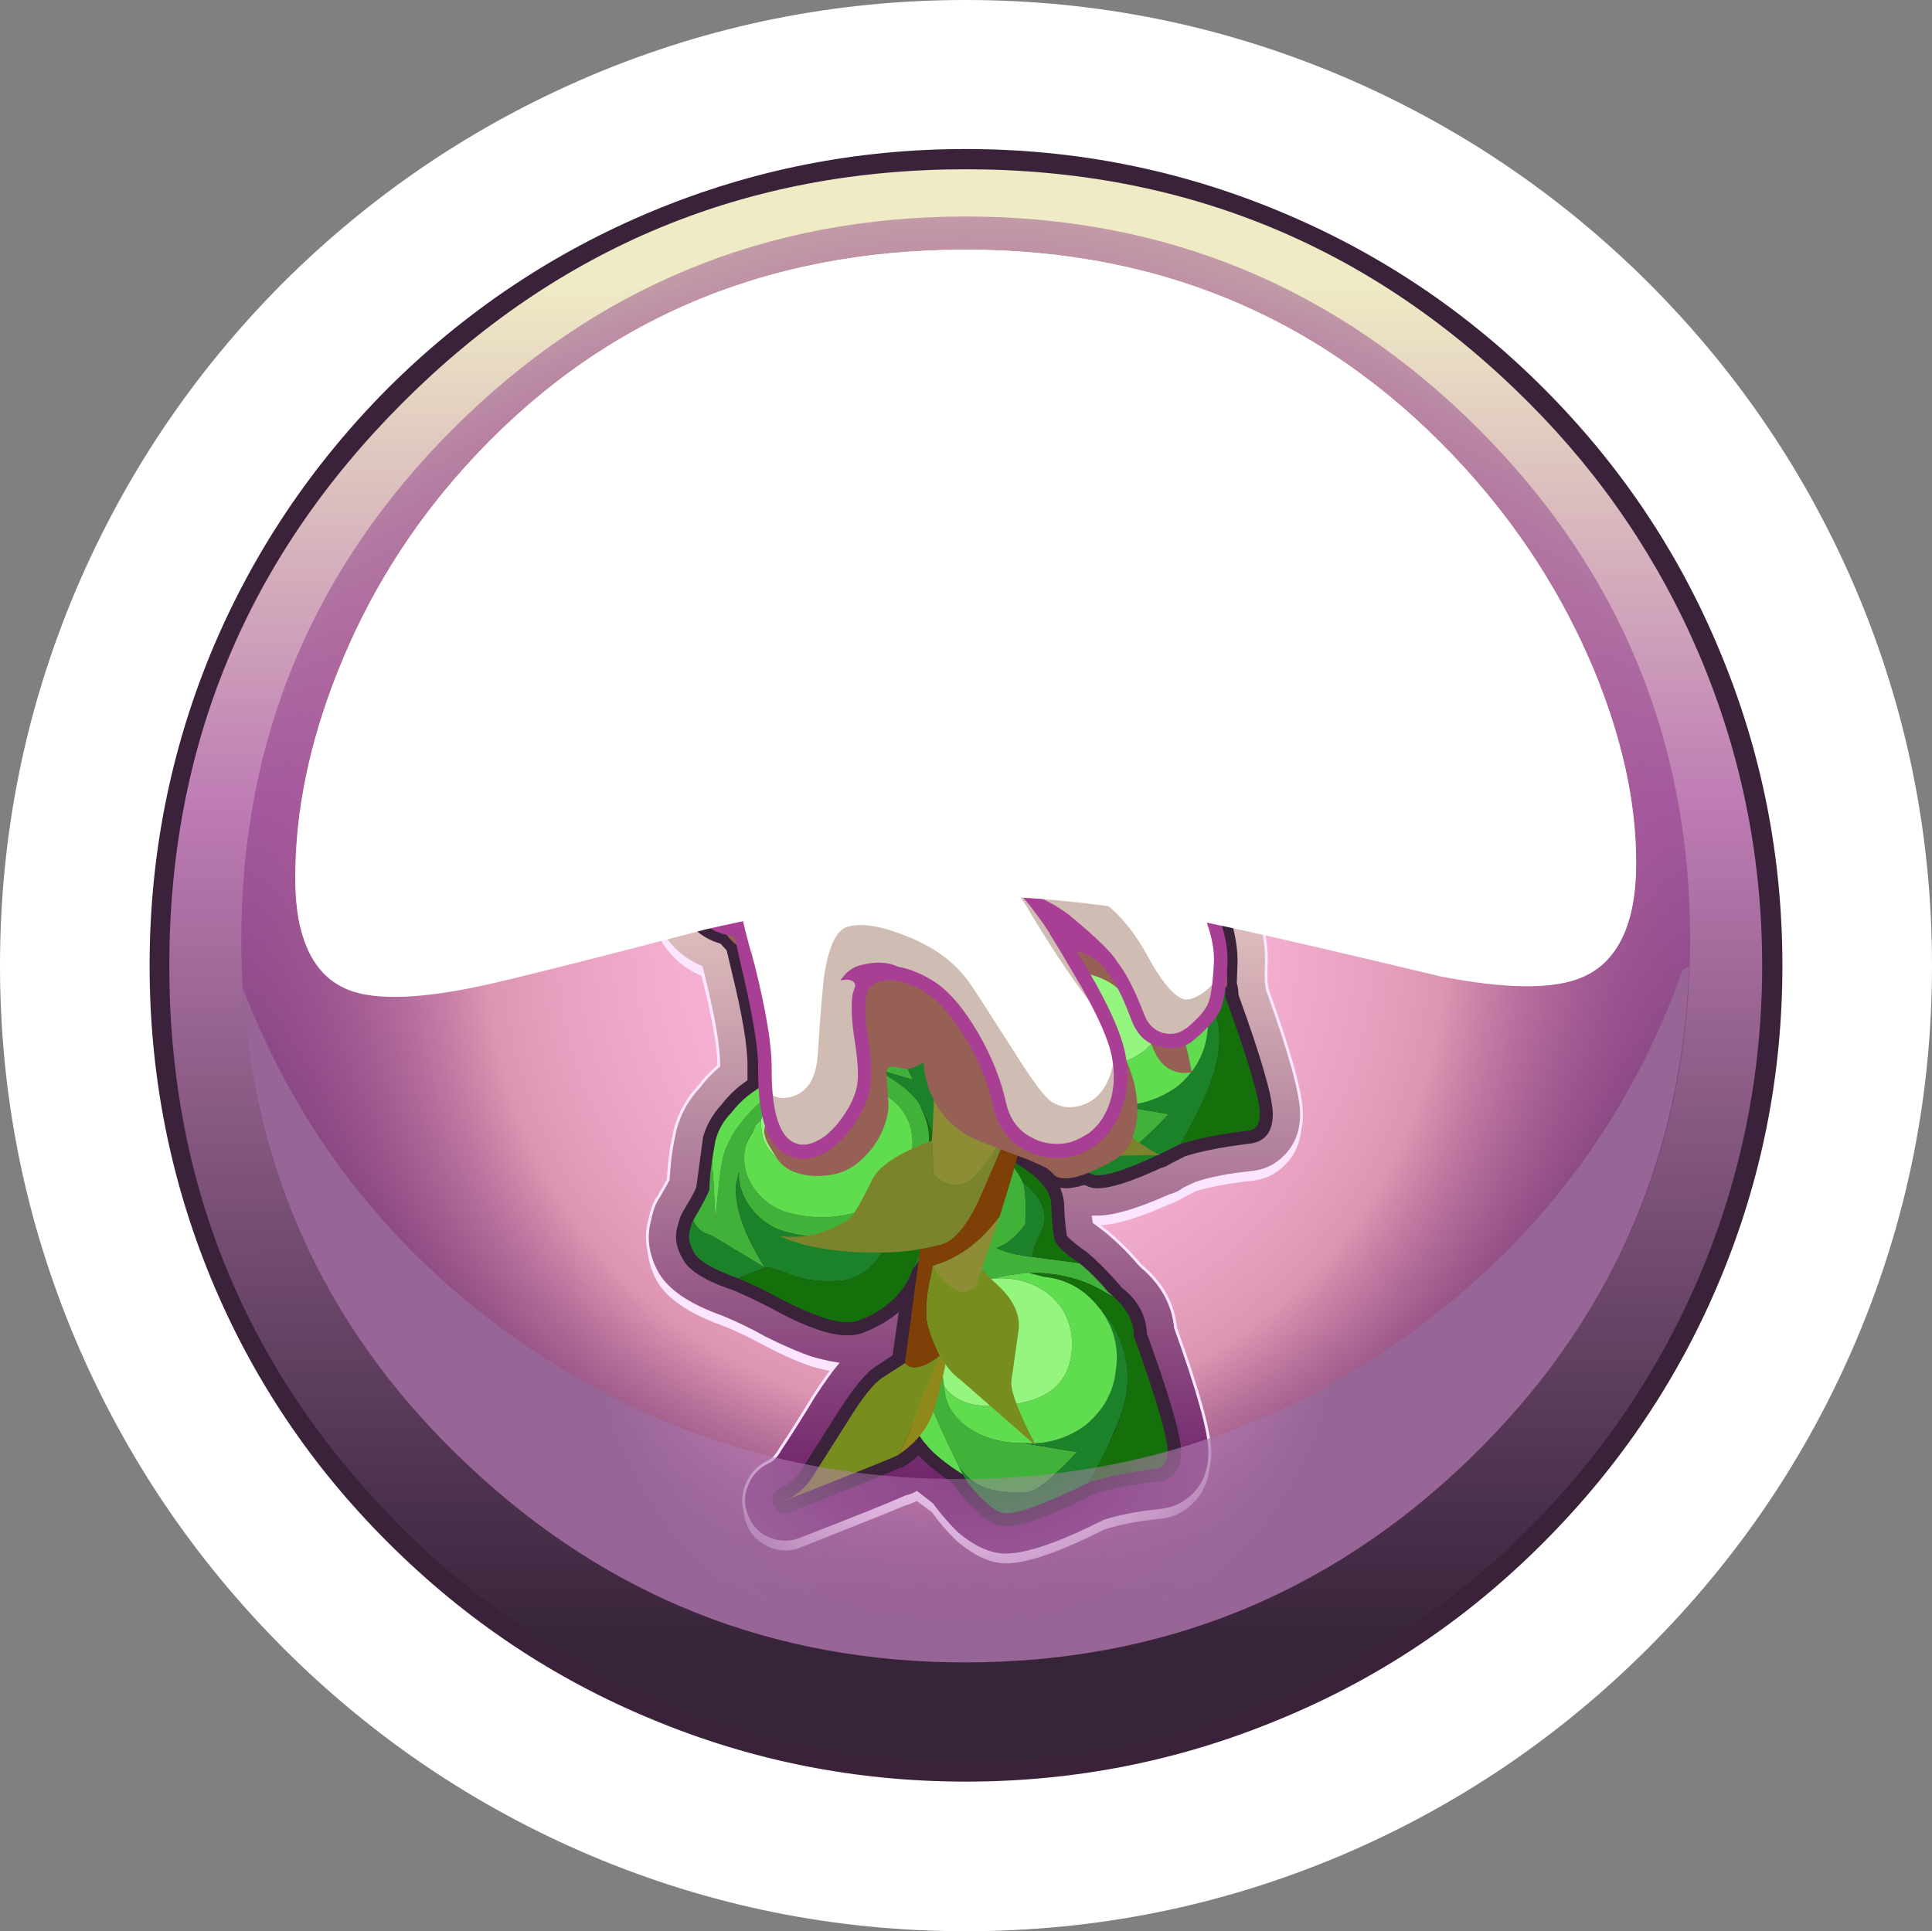 <?xml version="1.0" encoding="iso-8859-1"?>
<!-- Generator: Adobe Illustrator 15.1.0, SVG Export Plug-In . SVG Version: 6.00 Build 0)  -->
<!DOCTYPE svg PUBLIC "-//W3C//DTD SVG 1.1//EN" "http://www.w3.org/Graphics/SVG/1.1/DTD/svg11.dtd">
<svg version="1.1" id="Layer_1" xmlns="http://www.w3.org/2000/svg" xmlns:xlink="http://www.w3.org/1999/xlink" x="0px" y="0px"
	 width="171.75px" height="171.7px" viewBox="0 0 171.75 171.7" style="enable-background:new 0 0 171.75 171.7;"
	 xml:space="preserve">
<rect x="0" y="0" width="171.75" height="171.7" fill="#808080" stroke="none"/>
<symbol  id="FlashAICB_x2F_Layer_1_x2F__x3C_Path_x3E_" viewBox="0.023 -23.391 34.43 23.33">
	<g id="Layer_1_3_">
		<path style="fill-rule:evenodd;clip-rule:evenodd;fill:#966054;" d="M32.1-9.45c0.233-0.267,0.717-0.816,1.45-1.65
			c0.633-0.8,0.934-1.417,0.9-1.85c0-0.267-0.117-0.633-0.35-1.1c-0.233-0.467-0.467-0.767-0.7-0.9c-0.167-0.133-0.3-0.183-0.4-0.15
			c-0.333,0.033-0.517,0.05-0.55,0.05c-0.5,0-1.15,0.2-1.95,0.6c-0.833,0.4-1.467,0.617-1.9,0.65c-0.233,0.033-0.533-0.05-0.9-0.25
			c-0.567-0.267-0.883-0.417-0.95-0.45c-0.567-0.067-0.95-0.167-1.15-0.3c-0.3-0.233-0.617-0.633-0.95-1.2
			c-0.4-0.833-0.633-1.283-0.7-1.35c-1.067-1.5-2-2.55-2.8-3.15c-0.933-0.667-1.983-1.067-3.15-1.2s-2.283,0.034-3.35,0.5
			c-0.233,0.1-0.65,0.35-1.25,0.75c-0.533,0.333-1,0.534-1.4,0.6c-1.267,0.267-2.333,0.217-3.2-0.15
			c-0.466-0.2-0.983-0.667-1.55-1.4c-0.3-0.4-0.717-0.967-1.25-1.7l-0.4,0.35c-0.434-0.3-0.934-0.5-1.5-0.6
			c-0.633-0.1-1.167-0.017-1.6,0.25c-0.267,0.2-0.533,0.717-0.8,1.55c-0.5,1.6-0.95,3.6-1.35,6c-0.4,2.466-0.434,4.867-0.1,7.2
			C0.617-5.517,1.483-3.3,2.85-1.7c0.733,0.867,1.633,1.383,2.7,1.55C6.317-0.017,7.4-0.033,8.8-0.2
			c1.967-0.267,4.35-0.816,7.15-1.65c1.566-0.5,3.9-1.25,7-2.25c2.633-0.867,4.9-1.95,6.8-3.25C30.783-8.083,31.567-8.783,32.1-9.45
			z"/>
	</g>
</symbol>
<symbol  id="FlashAICB_x2F_Layer_1_x2F__x3C_Path_x3E__x5F_0" viewBox="0 -61.85 128.6 61.85">
	<g id="Layer_1_5_">
		
			<radialGradient id="SVGID_1_" cx="64.3" cy="-30.925" r="50.452" gradientTransform="matrix(1 0 0 -1 0 -61.85)" gradientUnits="userSpaceOnUse">
			<stop  offset="0" style="stop-color:#DE98DD;stop-opacity:0"/>
			<stop  offset="0.149" style="stop-color:#D491D2;stop-opacity:0.145"/>
			<stop  offset="0.4" style="stop-color:#B87DB7;stop-opacity:0.533"/>
			<stop  offset="0.651" style="stop-color:#976696"/>
		</radialGradient>
		<path style="fill-rule:evenodd;clip-rule:evenodd;fill:url(#SVGID_1_);" d="M128.05-0.25L128.6,0
			c-0.633-17.233-7.167-31.85-19.6-43.85c-12.467-12-27.383-18-44.75-18c-17.033,0-31.733,5.817-44.1,17.45
			C7.783-32.833,1.067-18.633,0-1.8c4.967-13,13.183-23.5,24.65-31.5c11.7-8.167,24.733-12.25,39.1-12.25
			c14.633,0,27.883,4.25,39.75,12.75C115.1-24.5,123.283-13.65,128.05-0.25z"/>
	</g>
</symbol>
<symbol  id="FlashAICB_x2F_Layer_1_x2F__x3C_Path_x3E__x5F_1" viewBox="0 -128.55 128.8 128.55">
	<g id="Layer_1_2_">
		
			<radialGradient id="SVGID_2_" cx="64.4" cy="-64.275" r="64.337" gradientTransform="matrix(1 0 0 -1 0 -128.55)" gradientUnits="userSpaceOnUse">
			<stop  offset="0" style="stop-color:#FBB6DB"/>
			<stop  offset="0.239" style="stop-color:#F9B4D8"/>
			<stop  offset="0.416" style="stop-color:#F3ADCF"/>
			<stop  offset="0.569" style="stop-color:#E7A0BF"/>
			<stop  offset="0.663" style="stop-color:#DD95B1"/>
			<stop  offset="1" style="stop-color:#7F257D;stop-opacity:0.408"/>
		</radialGradient>
		<path style="fill-rule:evenodd;clip-rule:evenodd;fill:url(#SVGID_2_);" d="M128.8-64.3c0-17.733-6.283-32.883-18.85-45.45
			c-12.6-12.533-27.784-18.8-45.55-18.8s-32.95,6.267-45.55,18.8C6.283-97.183,0-82.033,0-64.3c0,17.733,6.283,32.883,18.85,45.45
			C31.45-6.283,46.633,0,64.4,0s32.95-6.283,45.55-18.85C122.517-31.417,128.8-46.567,128.8-64.3z"/>
	</g>
</symbol>
<symbol  id="FlashAICB_x2F_Layer_1_x2F__x3C_Path_x3E__x5F_1_x5F_0" viewBox="0.009 -42.313 45.886 42.314">
	<g id="Layer_1_4_">
		<path style="fill-rule:evenodd;clip-rule:evenodd;fill:#966054;" d="M43.65-8.55c-0.066,0.066-0.267-0.367-0.6-1.3
			c-0.333-0.867-0.517-1.4-0.55-1.6c-0.1-1.066,0.067-1.983,0.5-2.75c0.367-0.633,0.7-1.466,1-2.5c0.167-0.566,0.383-1.45,0.65-2.65
			c0.067-0.4,0.167-0.767,0.3-1.1c0.367-1.233,0.6-2.017,0.7-2.35c0.233-0.967,0.3-1.8,0.2-2.5c-0.567,0-0.983-0.05-1.25-0.15
			c-0.934-0.267-1.667-0.833-2.2-1.7c-0.533-0.9-0.65-1.833-0.35-2.8c0.267-0.833,0.483-1.75,0.65-2.75L42.6-32l0.15-0.9L42-32.95
			c-1.267,0.1-2.167,0.833-2.7,2.2c-1.033,2.7-2.15,4.533-3.35,5.5c-0.6,0.467-1.333,0.817-2.2,1.05l-1.1,0.2l2.3-3.85
			c1.566-2.833,2.483-4.95,2.75-6.35c0.333-1.633,0.267-3.117-0.2-4.45c-0.233-0.7-0.567-1.233-1-1.6
			c-0.267-0.233-0.8-0.55-1.6-0.95c-2.066-1.066-3.5-1.367-4.3-0.9c-0.333,0.367-0.617,0.617-0.85,0.75
			c-0.667,0.3-1.183,0.533-1.55,0.7c-2.434,0.9-4.034,1.517-4.8,1.85c-1.333,0.633-2.383,1.533-3.15,2.7
			c-0.8,1.2-1.25,2.55-1.35,4.05c-0.033,0-0.316-0.133-0.85-0.4c-0.3-0.133-0.617-0.167-0.95-0.1c-0.667,0.133-1.033,0.183-1.1,0.15
			c-0.3-0.033-0.433-0.3-0.4-0.8c0.167-1.7,0.217-2.75,0.15-3.15c-0.3-1.8-1.183-3.316-2.65-4.55c-0.967-0.833-2.25-1.233-3.85-1.2
			c-1.7,0.067-2.867,0.65-3.5,1.75c-0.3,0.467-0.533,0.85-0.7,1.15c-0.267,0.534-0.367,0.967-0.3,1.3
			c0.033,0.233,0.217,0.583,0.55,1.05c0.367,0.6,0.583,0.967,0.65,1.1c0.9,1.8,1.15,3.5,0.75,5.1l-0.95,4.2
			c-0.5,2.633-0.817,3.95-0.95,3.95c-1.7,0.233-2.9,0.95-3.6,2.15c-1.067,1.934-1.417,4.367-1.05,7.3
			c0.367,3.033,1.4,5.583,3.1,7.65c1.867,2.233,3.833,3.783,5.9,4.65c2.267,0.967,4.333,1,6.2,0.1c0.4-0.2,0.833-0.533,1.3-1
			c1.533,0.5,3.15,0.7,4.85,0.6c6.533-0.5,11.75-1.567,15.65-3.2C39.283-5.15,41.45-6.583,43.65-8.55z"/>
	</g>
</symbol>
<symbol  id="FlashAICB_x2F_Layer_1_x2F__x3C_Path_x3E__x5F_1_x5F_1" viewBox="0 -60.45 119.2 60.45">
	<g id="Layer_1_6_">
		
			<linearGradient id="SVGID_3_" gradientUnits="userSpaceOnUse" x1="16160.585" y1="-58.467" x2="16220.977" y2="-58.467" gradientTransform="matrix(1.654944e-005 1 -1 -0.001 0.866 -16221.106)">
			<stop  offset="0.129" style="stop-color:#E2B8B2"/>
			<stop  offset="0.925" style="stop-color:#FFFFFF"/>
		</linearGradient>
		<path style="fill-rule:evenodd;clip-rule:evenodd;fill:url(#SVGID_3_);" d="M104.05-19.5c4.833-5.333,8.617-11.25,11.35-17.75
			c2.533-6.1,3.8-11.85,3.8-17.25c0-1.833-0.184-3.433-0.55-4.8c-1.967,11.966-7.8,22.6-17.5,31.9
			c-11.433,11-25.283,16.5-41.55,16.5c-16.533,0-30.45-5.483-41.75-16.45C8.117-36.783,2.333-47.817,0.5-60.45
			C0.167-59.217,0-57.683,0-55.85c0,5.934,1.267,12.067,3.8,18.4c2.667,6.7,6.434,12.75,11.3,18.15C26.7-6.433,41.533,0,59.6,0
			C77.433,0,92.25-6.5,104.05-19.5z"/>
	</g>
</symbol>
<symbol  id="FlashAICB_x2F_Layer_1_x2F__x3C_Path_x3E__x5F_2" viewBox="0 -66.434 119.2 66.434">
	<g id="Layer_1_7_">
		<path style="fill-rule:evenodd;clip-rule:evenodd;fill:#FFFFFF;" d="M115.4-37.25c2.533-6.1,3.8-11.85,3.8-17.25
			c0-5.367-1.567-8.75-4.7-10.15c-2.533-1.133-6.783-1.117-12.75,0.05c-7.9,1.9-14.217,3.367-18.95,4.4
			c-8.667,1.833-16.4,2.75-23.2,2.75c-6.833,0-14.567-1-23.2-3c-9.033-2.367-15.35-3.966-18.95-4.8c-6-1.367-10.25-1.55-12.75-0.55
			C1.567-64.533,0-61.217,0-55.85c0,5.934,1.267,12.067,3.8,18.4c2.667,6.7,6.434,12.75,11.3,18.15C26.7-6.433,41.533,0,59.6,0
			c17.833,0,32.65-6.5,44.45-19.5C108.883-24.833,112.667-30.75,115.4-37.25z"/>
	</g>
</symbol>
<g>
	<path style="fill-rule:evenodd;clip-rule:evenodd;fill:#FFFFFF;" d="M85.85,0c11.634,0,22.767,2.25,33.4,6.75
		c10.267,4.367,19.366,10.5,27.3,18.4c7.934,7.934,14.084,17.033,18.45,27.3c4.5,10.633,6.75,21.767,6.75,33.4
		S169.5,108.6,165,119.2c-4.366,10.267-10.517,19.366-18.45,27.3s-17.033,14.083-27.3,18.45c-10.634,4.5-21.767,6.75-33.4,6.75
		c-11.633,0-22.766-2.25-33.399-6.75c-10.267-4.367-19.367-10.517-27.3-18.45c-7.9-7.934-14.033-17.033-18.4-27.3
		C2.25,108.566,0,97.45,0,85.85c0-11.633,2.25-22.767,6.75-33.4c4.367-10.267,10.5-19.367,18.4-27.3
		c7.934-7.9,17.033-14.033,27.3-18.4C63.083,2.25,74.217,0,85.85,0z"/>
	<g>
		<g>
			
				<linearGradient id="SVGID_4_" gradientUnits="userSpaceOnUse" x1="-157.585" y1="85.876" x2="-14.235" y2="85.876" gradientTransform="matrix(6.973501e-006 -1 1 -0.001 -1.064519e-004 4.449275e-004)">
				<stop  offset="0.074" style="stop-color:#362439"/>
				<stop  offset="0.188" style="stop-color:#4F3450"/>
				<stop  offset="0.435" style="stop-color:#8F5E89"/>
				<stop  offset="0.6" style="stop-color:#BE7CB4"/>
				<stop  offset="0.922" style="stop-color:#EFEBC5"/>
			</linearGradient>
			<path style="fill-rule:evenodd;clip-rule:evenodd;fill:url(#SVGID_4_);" d="M57.95,19.8c8.9-3.767,18.2-5.65,27.899-5.65
				c9.7,0,19,1.883,27.9,5.65c8.566,3.633,16.167,8.75,22.8,15.35c6.601,6.633,11.717,14.233,15.351,22.8
				c3.767,8.9,5.649,18.2,5.649,27.9c0,9.7-1.883,19-5.649,27.9c-3.634,8.566-8.75,16.15-15.351,22.75
				c-6.633,6.6-14.233,11.717-22.8,15.35c-8.9,3.767-18.2,5.65-27.9,5.65c-9.7,0-19-1.884-27.899-5.65
				c-8.567-3.633-16.15-8.75-22.75-15.35c-6.633-6.6-11.75-14.184-15.35-22.75c-3.767-8.9-5.65-18.2-5.65-27.9
				c0-9.7,1.883-19,5.65-27.9c3.6-8.567,8.717-16.167,15.35-22.8C41.8,28.55,49.383,23.433,57.95,19.8z"/>
			<path style="fill-rule:evenodd;clip-rule:evenodd;fill:#3B223B;" d="M35.8,35.8C21.967,49.633,15.05,66.316,15.05,85.85
				c0,19.567,6.917,36.25,20.75,50.05c6.534,6.533,14.034,11.6,22.5,15.199c8.767,3.7,17.95,5.551,27.55,5.551
				c9.601,0,18.784-1.851,27.551-5.551c8.466-3.6,15.966-8.666,22.5-15.199c6.533-6.534,11.6-14.034,15.199-22.5
				c3.7-8.767,5.551-17.95,5.551-27.55S154.8,67.066,151.1,58.3c-3.6-8.466-8.666-15.966-15.199-22.5
				C122.1,21.967,105.417,15.05,85.85,15.05C66.317,15.05,49.633,21.967,35.8,35.8z M85.85,13.25c9.7,0,18.967,1.833,27.801,5.5
				c8.866,3.667,16.716,8.917,23.55,15.75c6.866,6.867,12.116,14.717,15.75,23.55c3.666,8.833,5.5,18.1,5.5,27.8
				c0,9.7-1.834,18.966-5.5,27.8c-3.667,8.833-8.917,16.666-15.75,23.5c-6.834,6.866-14.684,12.116-23.55,15.75
				c-8.834,3.666-18.101,5.5-27.801,5.5c-9.7,0-18.966-1.834-27.8-5.5c-8.833-3.634-16.683-8.884-23.55-15.75
				c-6.833-6.801-12.083-14.634-15.75-23.5c-3.633-8.834-5.45-18.101-5.45-27.8c0-9.7,1.817-18.967,5.45-27.8
				c3.667-8.833,8.917-16.683,15.75-23.55c6.867-6.833,14.717-12.083,23.55-15.75C66.883,15.083,76.15,13.25,85.85,13.25z"/>
		</g>
		
			<use xlink:href="#FlashAICB_x2F_Layer_1_x2F__x3C_Path_x3E__x5F_1"  width="128.8" height="128.55" y="-128.55" transform="matrix(1 0 0 -1 21.45 19.25)" style="overflow:visible;opacity:0.379;enable-background:new    ;"/>
		<g>
			<g>
				<g>
					<path style="fill-rule:evenodd;clip-rule:evenodd;fill:#FEE6FF;" d="M75.5,32.95c-0.733,0-1.317-0.25-1.75-0.75
						c-0.367-0.434-0.55-0.95-0.55-1.55c0-0.633,0.2-1.167,0.6-1.6c0.434-0.5,1-0.75,1.7-0.75h4.8c0.7,0,1.25,0.233,1.65,0.7
						c0.4,0.433,0.6,1,0.6,1.7v19.1c0,0.833-0.25,1.483-0.75,1.95c-0.466,0.467-1.066,0.7-1.8,0.7s-1.333-0.233-1.8-0.7
						c-0.467-0.467-0.7-1.117-0.7-1.95V32.95H75.5z"/>
				</g>
				<g>
					
						<linearGradient id="SVGID_5_" gradientUnits="userSpaceOnUse" x1="-50.879" y1="77.877" x2="-26.775" y2="77.877" gradientTransform="matrix(4.149377e-005 -1 1 -0.001 -2.549601e-005 -4.747650e-005)">
						<stop  offset="0.326" style="stop-color:#462244"/>
						<stop  offset="0.529" style="stop-color:#482146"/>
						<stop  offset="0.663" style="stop-color:#51214F"/>
						<stop  offset="0.772" style="stop-color:#5F205D"/>
						<stop  offset="0.871" style="stop-color:#741E72"/>
						<stop  offset="0.965" style="stop-color:#8E198C"/>
						<stop  offset="1" style="stop-color:#9B1699"/>
					</linearGradient>
					<path style="fill-rule:evenodd;clip-rule:evenodd;fill:url(#SVGID_5_);" d="M75.5,31.35c-0.733,0-1.317-0.25-1.75-0.75
						c-0.367-0.434-0.55-0.967-0.55-1.6c0-0.6,0.2-1.133,0.6-1.6c0.434-0.467,1-0.7,1.7-0.7h4.8c0.7,0,1.25,0.233,1.65,0.7
						c0.4,0.434,0.6,1,0.6,1.7v19.1c0,0.833-0.25,1.483-0.75,1.95c-0.433,0.434-1.033,0.65-1.8,0.65c-0.733,0-1.333-0.216-1.8-0.65
						c-0.467-0.467-0.7-1.117-0.7-1.95V31.35H75.5z"/>
				</g>
			</g>
			<g>
				<g>
					<path style="fill-rule:evenodd;clip-rule:evenodd;fill:#FEE6FF;" d="M91.45,32.95c-0.733,0-1.316-0.25-1.75-0.75
						c-0.367-0.434-0.55-0.95-0.55-1.55c0-0.633,0.199-1.167,0.6-1.6c0.434-0.5,1-0.75,1.7-0.75h4.8c0.7,0,1.25,0.233,1.65,0.7
						c0.399,0.433,0.6,1,0.6,1.7v19.1c0,0.833-0.25,1.483-0.75,1.95c-0.467,0.467-1.066,0.7-1.8,0.7s-1.334-0.233-1.8-0.7
						c-0.467-0.467-0.7-1.117-0.7-1.95V32.95H91.45z"/>
				</g>
				<g>
					
						<linearGradient id="SVGID_6_" gradientUnits="userSpaceOnUse" x1="-50.895" y1="93.828" x2="-26.791" y2="93.828" gradientTransform="matrix(4.149377e-005 -1 1 -0.001 -2.549601e-005 -4.747650e-005)">
						<stop  offset="0.326" style="stop-color:#462244"/>
						<stop  offset="0.529" style="stop-color:#482146"/>
						<stop  offset="0.663" style="stop-color:#51214F"/>
						<stop  offset="0.772" style="stop-color:#5F205D"/>
						<stop  offset="0.871" style="stop-color:#741E72"/>
						<stop  offset="0.965" style="stop-color:#8E198C"/>
						<stop  offset="1" style="stop-color:#9B1699"/>
					</linearGradient>
					<path style="fill-rule:evenodd;clip-rule:evenodd;fill:url(#SVGID_6_);" d="M91.45,31.35c-0.733,0-1.316-0.25-1.75-0.75
						c-0.367-0.434-0.55-0.967-0.55-1.6c0-0.6,0.199-1.133,0.6-1.6c0.434-0.467,1-0.7,1.7-0.7h4.8c0.7,0,1.25,0.233,1.65,0.7
						c0.399,0.434,0.6,1,0.6,1.7v19.1c0,0.833-0.25,1.483-0.75,1.95c-0.434,0.434-1.033,0.65-1.8,0.65
						c-0.733,0-1.334-0.216-1.8-0.65c-0.467-0.467-0.7-1.117-0.7-1.95V31.35H91.45z"/>
				</g>
			</g>
		</g>
		<g>
			<path style="fill-rule:evenodd;clip-rule:evenodd;fill:#FCE5FF;" d="M61.5,63.5l1.75-1.9c3.633-3.467,7.317-5.2,11.05-5.2
				c1.567,0,3.067,0.333,4.5,1l0.4,0.2c1.367-0.3,2.816-0.417,4.35-0.35c7,0.333,12.8,1.383,17.4,3.15c2.5,1,4.934,2.517,7.3,4.55
				c2.4,2.033,4.083,4.033,5.05,6c1.066,2.233,1.434,4.45,1.101,6.65c-0.267,1.966-1.051,3.583-2.351,4.85
				c0.434,1.5,0.601,2.966,0.5,4.399v1l0.101,0.801c2.033,5.633,3.05,9.35,3.05,11.149c0,1.533-0.483,2.783-1.45,3.75
				c-0.833,0.867-1.866,1.351-3.1,1.45c-1.867,0.2-3.483,0.5-4.851,0.9l-1.05,0.55c-0.434,0.267-0.85,0.467-1.25,0.6
				c-2.833,1.267-4.983,1.9-6.45,1.9H97.2l0.05,0.45l0.8,0.6l0.2,0.1c1.066,0.867,2.066,1.867,3,3l0.25,0.2
				c1.8,1.533,2.8,3.351,3,5.45c2.033,5.7,3.05,9.4,3.05,11.1c0,1.534-0.483,2.784-1.45,3.75c-0.833,0.867-1.866,1.351-3.1,1.45
				c-1.934,0.2-3.55,0.517-4.85,0.95c-3.967,2-6.884,3-8.75,3c-1.334,0-2.784-0.667-4.351-2c-0.833-0.8-1.566-1.65-2.2-2.55l-1.35-1
				c-0.4,0.2-0.7,0.316-0.9,0.35c-0.6,0.267-3.717,1.517-9.35,3.75l-0.1,0.05c-0.433,0.167-0.867,0.25-1.3,0.25
				c-0.767,0-1.467-0.216-2.1-0.649c-0.633-0.4-1.083-0.95-1.35-1.65c-0.4-0.934-0.4-1.866,0-2.8c0.367-0.967,1.017-1.65,1.95-2.05
				c0.3-0.134,0.6-0.434,0.9-0.9l0.05-0.1l3-4.75c0.867-1.334,1.567-2.316,2.1-2.95c-0.8-0.134-1.533-0.3-2.2-0.5
				c-1.233-0.4-2.667-1.033-4.3-1.9c-1.4-0.767-2.633-1.35-3.7-1.75c-3.034-1.1-4.983-2.449-5.85-4.05c-0.8-1.533-1-3.05-0.6-4.55
				c0.2-0.967,0.467-1.667,0.8-2.1l0.85-1.5c0.067-1.067,0.167-2.034,0.3-2.9l0.3-1.55c0.433-1.566,1.167-2.867,2.2-3.9
				c0.4-0.566,0.966-1.166,1.7-1.8c0-1.6-0.433-4.2-1.3-7.8l-0.25-0.95c-1.6-0.667-2.85-1.8-3.75-3.4
				c-1.4-2.567-1.867-5.75-1.4-9.55C57.667,69.767,59.1,66.333,61.5,63.5z"/>
			
				<linearGradient id="SVGID_7_" gradientUnits="userSpaceOnUse" x1="-138.339" y1="86.364" x2="-55.724" y2="86.364" gradientTransform="matrix(1.210287e-005 -1 1 -0.001 -2.140347e-005 -4.747650e-005)">
				<stop  offset="0.055" style="stop-color:#6C1F69"/>
				<stop  offset="0.588" style="stop-color:#CEA8B1"/>
				<stop  offset="0.839" style="stop-color:#FAE3D0"/>
			</linearGradient>
			<path style="fill-rule:evenodd;clip-rule:evenodd;fill:url(#SVGID_7_);" d="M61.5,62.75c0.633-0.733,1.217-1.35,1.75-1.85
				c3.667-3.5,7.35-5.25,11.05-5.25c1.567,0,3.067,0.333,4.5,1l0.4,0.25c1.566-0.333,3.017-0.45,4.35-0.35
				c7.167,0.333,12.967,1.383,17.4,3.15c2.5,0.966,4.934,2.483,7.3,4.55c2.4,2.033,4.083,4.033,5.05,6
				c1.066,2.2,1.434,4.4,1.101,6.6c-0.267,2-1.051,3.617-2.351,4.85c0.434,1.5,0.601,2.983,0.5,4.45v1l0.101,0.8
				c2.033,5.633,3.05,9.333,3.05,11.1c0,1.533-0.483,2.783-1.45,3.75c-0.833,0.867-1.866,1.351-3.1,1.45
				c-1.934,0.2-3.551,0.517-4.851,0.95l-1.05,0.5c-0.4,0.3-0.816,0.5-1.25,0.6c-2.833,1.267-4.983,1.9-6.45,1.9H97.2l0.05,0.45
				l1,0.75c1.134,0.933,2.134,1.916,3,2.949l0.25,0.25c1.8,1.534,2.8,3.351,3,5.45c2.033,5.634,3.05,9.316,3.05,11.05
				c0,1.567-0.483,2.834-1.45,3.801c-0.833,0.833-1.866,1.3-3.1,1.399c-1.934,0.2-3.55,0.517-4.85,0.95c-3.967,2-6.884,3-8.75,3
				c-1.367,0-2.817-0.65-4.351-1.95c-0.867-0.866-1.6-1.717-2.2-2.55l-1.35-1.05c-0.267,0.166-0.567,0.283-0.9,0.35
				c-1.5,0.667-4.617,1.917-9.35,3.75l-0.1,0.05c-0.433,0.167-0.867,0.25-1.3,0.25c-0.767,0-1.467-0.199-2.1-0.6
				c-0.633-0.434-1.083-1-1.35-1.7c-0.4-0.934-0.4-1.866,0-2.8c0.367-0.934,1.017-1.616,1.95-2.05c0.3-0.134,0.6-0.434,0.9-0.9
				l0.05-0.1c1-1.5,2-3.084,3-4.75c0.867-1.334,1.567-2.316,2.1-2.95c-0.8-0.134-1.533-0.3-2.2-0.5
				c-1.133-0.366-2.567-0.983-4.3-1.85c-0.967-0.567-2.2-1.167-3.7-1.801c-3.034-1.066-4.983-2.416-5.85-4.05
				c-0.8-1.533-1-3.05-0.6-4.55c0.2-0.967,0.467-1.667,0.8-2.1l0.85-1.5c0.067-1.101,0.167-2.067,0.3-2.9l0.3-1.5
				c0.4-1.533,1.133-2.85,2.2-3.95c0.4-0.566,0.966-1.166,1.7-1.8c0-1.634-0.433-4.217-1.3-7.75l-0.25-1
				c-1.633-0.7-2.883-1.833-3.75-3.4c-1.4-2.567-1.867-5.75-1.4-9.55C57.667,69.017,59.1,65.583,61.5,62.75z"/>
			<path style="fill-rule:evenodd;clip-rule:evenodd;fill:none;stroke:#FCE5FF;stroke-width:0.25;" d="M61.5,62.75
				c-2.4,2.833-3.833,6.267-4.3,10.3c-0.467,3.8,0,6.983,1.4,9.55c0.867,1.566,2.117,2.7,3.75,3.4l0.25,1
				c0.867,3.533,1.3,6.116,1.3,7.75c-0.733,0.634-1.3,1.233-1.7,1.8c-1.067,1.101-1.8,2.417-2.2,3.95l-0.3,1.5
				c-0.133,0.833-0.233,1.8-0.3,2.9l-0.85,1.5c-0.333,0.433-0.6,1.133-0.8,2.1c-0.4,1.5-0.2,3.017,0.6,4.55
				c0.867,1.634,2.816,2.983,5.85,4.05c1.5,0.634,2.733,1.233,3.7,1.801c1.733,0.866,3.167,1.483,4.3,1.85
				c0.667,0.2,1.4,0.366,2.2,0.5c-0.533,0.634-1.233,1.616-2.1,2.95c-1,1.666-2,3.25-3,4.75l-0.05,0.1c-0.3,0.467-0.6,0.767-0.9,0.9
				c-0.934,0.434-1.583,1.116-1.95,2.05c-0.4,0.934-0.4,1.866,0,2.8c0.267,0.7,0.717,1.267,1.35,1.7c0.633,0.4,1.333,0.6,2.1,0.6
				c0.433,0,0.867-0.083,1.3-0.25l0.1-0.05c4.733-1.833,7.85-3.083,9.35-3.75c0.333-0.066,0.633-0.184,0.9-0.35l1.35,1.05
				c0.6,0.833,1.333,1.684,2.2,2.55c1.533,1.3,2.983,1.95,4.351,1.95c1.866,0,4.783-1,8.75-3c1.3-0.434,2.916-0.75,4.85-0.95
				c1.233-0.1,2.267-0.566,3.1-1.399c0.967-0.967,1.45-2.233,1.45-3.801c0-1.733-1.017-5.416-3.05-11.05c-0.2-2.1-1.2-3.916-3-5.45
				l-0.25-0.25c-0.866-1.033-1.866-2.017-3-2.949l-1-0.75l-0.05-0.45h0.35c1.467,0,3.617-0.634,6.45-1.9
				c0.434-0.1,0.85-0.3,1.25-0.6l1.05-0.5c1.3-0.434,2.917-0.75,4.851-0.95c1.233-0.1,2.267-0.583,3.1-1.45
				c0.967-0.967,1.45-2.217,1.45-3.75c0-1.767-1.017-5.467-3.05-11.1l-0.101-0.8v-1c0.101-1.467-0.066-2.95-0.5-4.45
				c1.3-1.233,2.084-2.85,2.351-4.85c0.333-2.2-0.034-4.4-1.101-6.6c-0.967-1.967-2.649-3.967-5.05-6
				c-2.366-2.067-4.8-3.583-7.3-4.55c-4.434-1.767-10.233-2.817-17.4-3.15c-1.333-0.1-2.783,0.017-4.35,0.35l-0.4-0.25
				c-1.433-0.667-2.933-1-4.5-1c-3.7,0-7.383,1.75-11.05,5.25C62.717,61.4,62.133,62.017,61.5,62.75z"/>
			<path style="fill-rule:evenodd;clip-rule:evenodd;fill:#3B223B;" d="M63.45,64.45c0.566-0.667,1.1-1.233,1.6-1.7
				c3.1-3,6.184-4.5,9.25-4.5c1.233,0,2.367,0.25,3.4,0.75l1.05,0.6c1.667-0.434,3.233-0.6,4.7-0.5c3.133,0.133,6.184,0.466,9.149,1
				c2.9,0.5,5.367,1.15,7.4,1.95c2.2,0.867,4.366,2.217,6.5,4.05c2.134,1.8,3.634,3.55,4.5,5.25c0.866,1.8,1.15,3.566,0.85,5.3
				c-0.267,1.567-0.916,2.75-1.949,3.55l-0.851,0.55c0.733,1.9,1.05,3.65,0.95,5.25l-0.05,1.4c0.1,0.366,0.149,0.716,0.149,1.05
				c2.034,5.6,3.051,9.133,3.051,10.6c0,1.634-0.733,2.517-2.2,2.65c-2.233,0.267-4.101,0.633-5.601,1.1l-1.449,0.75
				c-0.2,0.134-0.434,0.233-0.7,0.3c-2.601,1.2-4.483,1.801-5.65,1.801c-0.366,0-0.75-0.101-1.149-0.301
				c-0.634,0.2-1.2,0.301-1.7,0.301l-0.45-0.051c0.233,0.601,0.35,1.117,0.35,1.551c0.034,1.033,0.117,1.949,0.25,2.75
				c0.467,0.466,1.067,0.949,1.801,1.449c0.933,0.801,1.85,1.717,2.75,2.75l0.35,0.4c1.4,1.1,2.134,2.45,2.2,4.05
				c2.033,5.601,3.05,9.117,3.05,10.55c0,1-0.3,1.733-0.9,2.2c-0.433,0.3-0.883,0.45-1.35,0.45c-2.233,0.267-4.083,0.634-5.55,1.1
				c-3.7,1.9-6.3,2.851-7.8,2.851c-0.801,0-1.667-0.45-2.601-1.351c-0.8-0.699-1.483-1.517-2.05-2.449
				c-1.267-0.834-2.3-1.667-3.1-2.5c-0.333,0.333-0.717,0.633-1.15,0.899l-0.4,0.25v-0.1c-0.467,0.267-3.75,1.6-9.85,4
				c-0.3,0.133-0.6,0.133-0.9,0c-0.267-0.134-0.467-0.351-0.6-0.65c-0.133-0.267-0.133-0.55,0-0.85s0.333-0.517,0.6-0.65
				c0.867-0.333,1.566-0.983,2.1-1.95l3.05-4.8c1.4-2.2,2.533-3.566,3.4-4.1l1.45-0.95l0.55-3.85
				c-0.833,0.733-1.933,1.366-3.3,1.899c-1,0.3-2.217,0.217-3.65-0.25c-1.3-0.434-2.583-1-3.85-1.7c-1.5-0.8-2.817-1.433-3.95-1.899
				c-2.5-0.834-4-1.783-4.5-2.851c-0.533-0.933-0.683-1.833-0.45-2.699c0.167-0.667,0.333-1.134,0.5-1.4
				c0.733-1.233,1.133-1.967,1.2-2.2l0.6-4.45c0.3-1.066,0.85-2.033,1.65-2.899c0.667-0.867,1.434-1.584,2.3-2.15V94.9
				c0.033-1.733-0.434-4.567-1.4-8.5l-0.45-1.9l-0.55-0.6c-1.466-0.433-2.533-1.267-3.2-2.5c-1.167-2.133-1.533-4.833-1.1-8.1
				C60.183,69.8,61.417,66.85,63.45,64.45z"/>
			<g>
				<path style="fill-rule:evenodd;clip-rule:evenodd;fill:#41B239;" d="M65.3,74.9c0.233-0.4,0.517-0.8,0.85-1.2
					c0.434,0.866,0.934,1.75,1.5,2.65L65.3,74.9z"/>
				<path style="fill-rule:evenodd;clip-rule:evenodd;fill:#41B239;" d="M80.65,66.25l1.5-0.3c-1.433,3.5-3.15,5.767-5.15,6.8
					c-1.967,1.1-4.517,1.217-7.65,0.35c-0.633-0.2-1.233-0.5-1.8-0.9l1.25-1.1l1.05,0.4c2.133,0.533,4.133,0.483,6-0.15
					c2.533-0.767,4.1-2.267,4.7-4.5L80.65,66.25z"/>
				<path style="fill-rule:evenodd;clip-rule:evenodd;fill:#60DC4F;" d="M79.85,66.45l0.8-0.2l-0.1,0.6
					c-0.6,2.233-2.167,3.733-4.7,4.5c-1.934,0.667-3.934,0.716-6,0.15l-1.05-0.4C71.333,69.167,75.017,67.617,79.85,66.45z"/>
				<path style="fill-rule:evenodd;clip-rule:evenodd;fill:#1B8229;" d="M82.9,65.8l1.6-0.3c0.2,1.633,0.2,2.85,0,3.65
					c-0.1,0.367-0.6,1.533-1.5,3.5c-1.033,2.067-1.767,3.333-2.2,3.8c0.667-1.5,1.233-3.083,1.7-4.75
					C83.133,69.8,83.267,67.833,82.9,65.8z"/>
				<path style="fill-rule:evenodd;clip-rule:evenodd;fill:#1B8229;" d="M67.65,76.35c-0.566-0.9-1.066-1.784-1.5-2.65
					c0.5-0.6,0.967-1.1,1.4-1.5c0.567,0.4,1.167,0.7,1.8,0.9c3.133,0.867,5.683,0.75,7.65-0.35c2-1.033,3.717-3.3,5.15-6.8
					c-0.3,1.366-0.683,2.517-1.15,3.45c-1,1.733-1.883,3.383-2.65,4.95c-0.867,1.8-2.133,2.85-3.8,3.15
					c-1.767,0.167-3.333-0.033-4.7-0.6C68.45,76.333,67.717,76.15,67.65,76.35z"/>
				<path style="fill-rule:evenodd;clip-rule:evenodd;fill:#156F0B;" d="M65.2,77.25l2.45-0.9c0.067-0.2,0.8-0.017,2.2,0.55
					c1.367,0.567,2.933,0.767,4.7,0.6c1.667-0.3,2.934-1.35,3.8-3.15C79.117,72.783,80,71.133,81,69.4
					c0.467-0.933,0.85-2.083,1.15-3.45l0.75-0.15c0.367,2.034,0.233,4-0.4,5.9c-0.467,1.667-1.033,3.25-1.7,4.75
					c-0.1,0.366-0.333,0.833-0.7,1.4c-0.934,1.433-2.35,2.5-4.25,3.2c-0.667,0.233-1.633,0.167-2.9-0.2
					c-1.2-0.4-2.434-0.95-3.7-1.65C68.017,78.5,66.667,77.85,65.2,77.25z"/>
				<path style="fill-rule:evenodd;clip-rule:evenodd;fill:#41B239;" d="M93.3,67.55c0,1.233,0.267,2.317,0.8,3.25
					c0.601,0.9,1.334,1.35,2.2,1.35c0.667,0.733,1.283,1.2,1.851,1.4c0.233,0.167,0.533,0.633,0.899,1.4l0.101,0.25
					c0.166,0.667,0.216,1.85,0.149,3.55c-0.733,1.033-1.583,1.733-2.55,2.1c0.833,0.4,1.9,0.667,3.2,0.8l4.2,0.55
					c0.866,0.767,1.699,1.616,2.5,2.55l0.5,0.45l-0.851-0.45c-1.866-1.167-4.083-1.75-6.649-1.75
					c-1.767,0.267-2.884,0.467-3.351,0.6c-1.1,0.833-2.066,1.95-2.899,3.35C92.1,89.116,91.667,91.2,92.1,93.2
					c0,1.333,0.667,2.517,2,3.55c1.367,1,3.017,1.5,4.95,1.5l4.851,0.8c-2.233,2.4-3.767,3.601-4.601,3.601
					c-1.333,0-2.333-0.084-3-0.25c-1.2-0.301-2.166-0.983-2.899-2.051c-2.233-4.6-3.351-7.333-3.351-8.199
					c0-2.567,0.617-4.684,1.851-6.351c1.233-1.633,1.85-2.783,1.85-3.45c0-0.5-0.116-1.05-0.35-1.65l-1.95-3.9l0.45-9.1L93.3,67.55z
					 M96.05,75.5c-1.166-1.434-2.133-3-2.899-4.7c-1.167,1.767-1.351,3.617-0.551,5.55c0.601,1.433,1.601,2,3,1.7
					C96.667,77.35,96.816,76.5,96.05,75.5z"/>
				<path style="fill-rule:evenodd;clip-rule:evenodd;fill:#1B8229;" d="M95.35,68.85c0.634,0.966,0.95,2.083,0.95,3.35
					c-0.833,0-1.566-0.467-2.2-1.4c-0.533-0.933-0.8-2.017-0.8-3.25C94.1,67.55,94.783,67.983,95.35,68.85z M99.05,74.95
					c1.767,1.466,2.351,2.883,1.75,4.25c-0.633,1.333-0.916,2.15-0.85,2.45c-1.3-0.133-2.367-0.4-3.2-0.8
					c0.967-0.367,1.816-1.067,2.55-2.1c0.066-1.7,0.017-2.883-0.149-3.55L99.05,74.95z M108.4,92.35c0,1.467-0.417,3.167-1.25,5.101
					c-0.601,1.3-1.334,2.717-2.2,4.25c-3.667,1.866-6.134,2.8-7.4,2.8c-0.467,0-1.083-0.35-1.85-1.05c-0.733-0.7-1.384-1.5-1.95-2.4
					l-0.35-0.7c0.733,1.067,1.699,1.75,2.899,2.051c0.667,0.166,1.667,0.25,3,0.25c0.834,0,2.367-1.2,4.601-3.601l-4.851-0.8
					c1.967,0.134,3.816-0.4,5.55-1.6c1.634-1.334,2.551-2.983,2.75-4.95c0.301-2-0.183-3.834-1.449-5.5l0.899,1.1
					C107.866,88.934,108.4,90.616,108.4,92.35z"/>
				<path style="fill-rule:evenodd;clip-rule:evenodd;fill:#60DC4F;" d="M96.05,75.5c0.767,1,0.617,1.85-0.45,2.55
					c-1.399,0.3-2.399-0.267-3-1.7c-0.8-1.934-0.616-3.784,0.551-5.55C93.917,72.5,94.884,74.066,96.05,75.5z M93.4,80.7
					c0.233,0.6,0.35,1.15,0.35,1.65c0,0.667-0.616,1.816-1.85,3.45c-1.233,1.667-1.851,3.783-1.851,6.351
					c0,0.866,1.117,3.6,3.351,8.199l0.35,0.7c-1.566-1.033-2.65-1.934-3.25-2.7c-1.233-1.399-1.85-3.5-1.85-6.3
					c0-2.6,0.699-5.333,2.1-8.2c0.967-2.2,1.2-4.55,0.7-7.05L93.4,80.7z M105.9,86.2c1.267,1.666,1.75,3.5,1.449,5.5
					c-0.199,1.967-1.116,3.616-2.75,4.95c-1.733,1.199-3.583,1.733-5.55,1.6c-1.934,0-3.583-0.5-4.95-1.5
					c-1.333-1.033-2-2.217-2-3.55c0.834,1.133,2.15,1.7,3.95,1.7c4.934,0,7.4-1.851,7.4-5.551c0-1.899-0.767-3.433-2.3-4.6
					c-1.534-1-3.15-1.383-4.851-1.15c0.467-0.133,1.584-0.333,3.351-0.6l1.25,0.35c2.133,0.267,3.783,1.2,4.949,2.8L105.9,86.2z"/>
				<path style="fill-rule:evenodd;clip-rule:evenodd;fill:#156F0B;" d="M99.05,74.95c-0.366-0.767-0.684-1.233-0.95-1.4
					c-0.533-0.2-1.133-0.667-1.8-1.4c3.533,1.667,5.3,3.3,5.3,4.9c0.034,1.434,0.15,2.5,0.351,3.2c0.2,0.433,0.934,1.083,2.2,1.95
					l-4.2-0.55c-0.066-0.3,0.217-1.117,0.85-2.45C101.4,77.833,100.816,76.417,99.05,74.95z M107.15,85.2c1.199,1,1.8,2.166,1.8,3.5
					c2.033,5.6,3.05,9.05,3.05,10.35c0,0.967-0.4,1.467-1.2,1.5c-2.1,0.233-4.05,0.617-5.85,1.15c0.866-1.533,1.6-2.95,2.2-4.25
					c0.833-1.934,1.25-3.634,1.25-5.101c0-1.733-0.534-3.416-1.601-5.05l-0.899-1.1l-0.051-0.05c-1.166-1.601-2.816-2.534-4.949-2.8
					L99.65,83c2.6,0,4.816,0.583,6.649,1.75L107.15,85.2z"/>
				<path style="fill-rule:evenodd;clip-rule:evenodd;fill:#94F67F;" d="M96.3,83.6c1.7-0.233,3.316,0.15,4.851,1.15
					c1.533,1.167,2.3,2.7,2.3,4.6c0,3.7-2.467,5.551-7.4,5.551c-1.8,0-3.116-0.567-3.95-1.7c-0.433-2,0-4.084,1.301-6.25
					C94.233,85.55,95.2,84.433,96.3,83.6z"/>
				<path style="fill-rule:evenodd;clip-rule:evenodd;fill:#41B239;" d="M66.95,105.55c0.833,1.2,1.917,1.967,3.25,2.3
					c2.066,0.534,4.066,0.5,6-0.1c2.5-0.733,4.083-2.233,4.75-4.5c0.5-2.434-0.083-4.283-1.75-5.55
					c-0.633-0.566-1.317-0.95-2.05-1.15L77,96.45h-0.35c-0.867-0.7-1.867-1.084-3-1.15c-1.167-0.1-2.233,0.167-3.2,0.8
					c-1.2,0.567-2.133,1.717-2.8,3.45L67.2,100l-0.25,0.6c-0.267,0.301-0.483,0.717-0.65,1.25
					C65.967,103.116,66.183,104.35,66.95,105.55z M63.375,102.675c-0.077,0.561-0.069,1.169,0.025,1.825l0.2,3.95
					c0.233-2.767,0.467-4.65,0.7-5.65c0.7-2.366,2.55-4.533,5.55-6.5c3.033-2,4.617-3.3,4.75-3.899l0.1-0.801
					c0.4-1.133,1.483-2.333,3.25-3.6c1.667-1.3,2.55-2.15,2.65-2.55c0.167-0.5,0.2-1.267,0.1-2.3c-0.167-1.033-0.2-1.65-0.1-1.85
					c0.9-0.167,1.633-0.167,2.2,0l1.15,0.15c-0.534,2.833-0.534,5.166,0,7c0.367,1.666,0.367,3.217,0,4.649
					c-0.3,1.067-1.5,1.45-3.6,1.15l0.8,1.75l-3.55-1.05c2.033,1.033,3.417,2.1,4.15,3.2L82.1,99c0.433,0.9,0.583,1.967,0.45,3.2
					c-1.4,3.566-3.133,5.883-5.2,6.95c-2,1.033-4.533,1.149-7.6,0.35c-1.333-0.4-2.417-1.217-3.25-2.45
					c-0.633-1.033-0.9-2-0.8-2.899l-0.25,1.05c-0.2,2,0.65,4.5,2.55,7.5c-3.2-1.934-4.817-2.9-4.85-2.9
					c-0.533-0.133-0.95-0.399-1.25-0.8c-0.167-0.233-0.25-0.417-0.25-0.55c0.8-1.367,1.267-2.25,1.4-2.65
					C63.083,104.832,63.19,103.791,63.375,102.675z M77.15,91c0.967-0.533,1.5-0.65,1.6-0.35c0.033,0.233,0.567,0.35,1.6,0.35
					c0.933-0.033,1.433-0.65,1.5-1.85c-0.167-0.067-0.2-0.217-0.1-0.45c0-0.2-0.233-0.617-0.7-1.25c-0.6-0.8-1.517-0.533-2.75,0.8
					c-1.233,1.2-2.083,2.233-2.55,3.1C75.817,91.65,76.283,91.533,77.15,91z"/>
				<path style="fill-rule:evenodd;clip-rule:evenodd;fill:#60DC4F;" d="M67.65,99.55c0,0.733,0.083,1.351,0.25,1.851
					c0.567,1.267,1.567,2.066,3,2.399c2.033,0.566,3.767,0.351,5.2-0.649c0.933-0.667,1.617-1.483,2.05-2.45
					c0.2-0.4,0.317-0.7,0.35-0.9c0.3-1.2-0.15-2.283-1.35-3.25c0.733,0.2,1.417,0.584,2.05,1.15c1.667,1.267,2.25,3.116,1.75,5.55
					c-0.667,2.267-2.25,3.767-4.75,4.5c-1.934,0.6-3.934,0.634-6,0.1c-1.333-0.333-2.417-1.1-3.25-2.3
					c-0.767-1.2-0.983-2.434-0.65-3.7c0.167-0.466,0.383-0.883,0.65-1.25l0.25-0.6L67.65,99.55z M63.4,102.55l0.2-1.149
					c0.267-0.967,0.733-1.784,1.4-2.45c0.833-1.101,1.917-1.983,3.25-2.65c3.533-1.833,5.65-3.133,6.35-3.899
					C74.467,93,72.883,94.3,69.85,96.3c-3,1.967-4.85,4.134-5.55,6.5c-0.233,1-0.466,2.884-0.7,5.65l-0.2-3.95
					C63.3,103.8,63.3,103.15,63.4,102.55z M81.05,87.45c0.467,0.633,0.7,1.05,0.7,1.25c-0.1,0.233-0.067,0.383,0.1,0.45
					c-0.067,1.199-0.567,1.816-1.5,1.85c-1.033,0-1.567-0.116-1.6-0.35c-0.1-0.301-0.633-0.184-1.6,0.35
					c-0.867,0.533-1.333,0.65-1.4,0.35c0.467-0.866,1.317-1.899,2.55-3.1C79.533,86.917,80.45,86.65,81.05,87.45z"/>
				<path style="fill-rule:evenodd;clip-rule:evenodd;fill:#1B8229;" d="M65.7,104.15c-0.1,0.899,0.167,1.866,0.8,2.899
					c0.833,1.233,1.917,2.05,3.25,2.45c3.067,0.8,5.6,0.684,7.6-0.35c2.066-1.067,3.8-3.384,5.2-6.95
					c-0.267,1.366-0.65,2.566-1.15,3.6c-0.867,1.434-1.75,3.084-2.65,4.95c-0.867,1.767-2.133,2.8-3.8,3.1
					c-1.833,0.167-3.417-0.017-4.75-0.55c-1.367-0.533-2.1-0.733-2.2-0.6c-1.9-3-2.75-5.5-2.55-7.5L65.7,104.15z M68,112.7
					l-2.4,0.95c-2.233-0.801-3.55-1.584-3.95-2.351c-0.367-0.7-0.483-1.3-0.35-1.8c0.133-0.6,0.25-0.95,0.35-1.05
					c0,0.133,0.083,0.316,0.25,0.55c0.3,0.4,0.717,0.667,1.25,0.8C63.183,109.8,64.8,110.767,68,112.7z M83.95,88.45
					c-0.534-1.834-0.534-4.167,0-7C84.083,82.717,84.2,86.1,84.3,91.6c0.034,4.867,0.1,7.551,0.2,8.051
					c0.533,2.767,0.65,4.733,0.35,5.899c-0.033,0.4-0.533,1.55-1.5,3.45c-0.867,1.866-1.6,3.134-2.2,3.8
					c0.733-1.533,1.317-3.1,1.75-4.7c0.633-2.066,0.75-4.066,0.35-6c-0.133-0.966-0.517-2.017-1.15-3.149l-0.35-0.8
					c-0.733-1.101-2.117-2.167-4.15-3.2L81.15,96l-0.8-1.75c2.1,0.3,3.3-0.083,3.6-1.15C84.283,91.634,84.283,90.083,83.95,88.45z"
					/>
				<path style="fill-rule:evenodd;clip-rule:evenodd;fill:#94F67F;" d="M67.65,99.55c0.667-1.733,1.6-2.883,2.8-3.45
					c0.966-0.633,2.033-0.899,3.2-0.8c1.133,0.066,2.133,0.45,3,1.15H77l0.15,0.1c1.2,0.967,1.65,2.05,1.35,3.25
					c-0.033,0.2-0.15,0.5-0.35,0.9c-0.433,0.967-1.117,1.783-2.05,2.45c-1.434,1-3.167,1.216-5.2,0.649
					c-1.433-0.333-2.433-1.133-3-2.399C67.733,100.9,67.65,100.283,67.65,99.55z"/>
				<path style="fill-rule:evenodd;clip-rule:evenodd;fill:#156F0B;" d="M68,112.7c0.1-0.134,0.833,0.066,2.2,0.6
					c1.333,0.533,2.917,0.717,4.75,0.55c1.667-0.3,2.933-1.333,3.8-3.1c0.9-1.866,1.783-3.517,2.65-4.95
					c0.5-1.033,0.883-2.233,1.15-3.6c0.167-1.2,0.017-2.283-0.45-3.25c0.633,1.133,1.017,2.184,1.15,3.149
					c0.4,1.934,0.283,3.934-0.35,6c-0.433,1.601-1.017,3.167-1.75,4.7c-0.167,0.5-0.383,0.967-0.65,1.4
					c-0.967,1.5-2.4,2.583-4.3,3.25c-0.733,0.2-1.7,0.116-2.9-0.25c-1.233-0.434-2.466-0.967-3.7-1.601
					c-1.167-0.666-2.5-1.316-4-1.949L68,112.7z M83.95,81.45l1.35,7.25c0.101,1.233-0.166,4.883-0.8,10.95
					c-0.1-0.5-0.167-3.184-0.2-8.051C84.2,86.1,84.083,82.717,83.95,81.45z"/>
				<path style="fill-rule:evenodd;clip-rule:evenodd;fill:#41B239;" d="M85,100.9c-1.167,1.767-1.35,3.616-0.55,5.55
					c0.6,1.467,1.6,2.033,3,1.7c1.033-0.7,1.184-1.534,0.45-2.5C86.7,104.15,85.733,102.566,85,100.9z M88.15,102.3
					c0.699,0.7,1.3,1.15,1.8,1.351c0.3,0.233,0.616,0.699,0.95,1.399l0.1,0.25c0.167,0.7,0.217,1.884,0.15,3.55
					c-0.801,1.101-1.65,1.801-2.551,2.101c0.834,0.399,1.9,0.666,3.2,0.8l4.15,0.55c0.866,0.7,1.717,1.55,2.55,2.55l0.5,0.45
					l-0.85-0.45c-1.834-1.133-4.067-1.699-6.7-1.699c-1.334,0.133-2.434,0.316-3.3,0.55c-1.101,0.833-2.067,1.95-2.9,3.35
					c-1.3,2.167-1.733,4.25-1.3,6.25c0,1.334,0.667,2.517,2,3.55c1.366,0.967,3.017,1.45,4.95,1.45l4.85,0.8
					c-2.233,2.4-3.767,3.601-4.6,3.601c-1.334,0-2.334-0.084-3-0.25c-1.2-0.3-2.167-0.983-2.9-2.05
					c-2.233-4.567-3.35-7.284-3.35-8.15c0-2.566,0.617-4.684,1.85-6.35c1.233-1.634,1.85-2.784,1.85-3.45
					c0-0.5-0.116-1.05-0.35-1.65L83.3,106.9l0.45-9.101l1.35-0.149c0,1.199,0.284,2.283,0.851,3.25
					C86.583,101.833,87.316,102.3,88.15,102.3z"/>
				<path style="fill-rule:evenodd;clip-rule:evenodd;fill:#1B8229;" d="M88.1,102.3c-0.8,0-1.517-0.467-2.149-1.399
					c-0.566-0.967-0.851-2.051-0.851-3.25c0.834,0,1.534,0.433,2.101,1.3C87.8,99.85,88.1,100.967,88.1,102.3z M90.9,105.05
					c1.767,1.467,2.35,2.884,1.75,4.25c-0.634,1.334-0.917,2.15-0.851,2.45c-1.3-0.134-2.366-0.4-3.2-0.8
					c0.9-0.3,1.75-1,2.551-2.101c0.066-1.666,0.017-2.85-0.15-3.55L90.9,105.05z M98.65,117.4c1.066,1.633,1.6,3.333,1.6,5.1
					c0,1.5-0.434,3.167-1.3,5c-0.434,1.1-1.15,2.533-2.15,4.3c-3.7,1.834-6.166,2.75-7.399,2.75c-0.467,0-1.084-0.35-1.851-1.05
					c-0.866-0.8-1.517-1.6-1.95-2.4l-0.35-0.699c0.7,1.066,1.65,1.75,2.85,2.05c0.733,0.166,1.75,0.25,3.051,0.25
					c0.833,0,2.366-1.2,4.6-3.601l-4.85-0.8c2.033,0.167,3.883-0.35,5.55-1.55c1.566-1.3,2.483-2.95,2.75-4.95
					c0.3-2-0.184-3.833-1.45-5.5L98.65,117.4z"/>
				<path style="fill-rule:evenodd;clip-rule:evenodd;fill:#60DC4F;" d="M83.3,106.9l1.95,3.899c0.233,0.601,0.35,1.15,0.35,1.65
					c0,0.666-0.616,1.816-1.85,3.45c-1.233,1.666-1.85,3.783-1.85,6.35c0,0.866,1.117,3.583,3.35,8.15l0.35,0.699
					c-1.566-1-2.649-1.883-3.25-2.649c-1.233-1.334-1.85-3.434-1.85-6.3c0-2.601,0.7-5.334,2.1-8.2
					C83.567,111.75,83.8,109.4,83.3,106.9z M84.45,106.45c-0.8-1.934-0.617-3.783,0.55-5.55c0.733,1.666,1.7,3.25,2.9,4.75
					c0.733,0.966,0.583,1.8-0.45,2.5C86.05,108.483,85.05,107.917,84.45,106.45z M92.75,113.5c2.033,0.2,3.684,1.116,4.95,2.75
					l0.05,0.05c1.267,1.667,1.75,3.5,1.45,5.5c-0.2,1.967-1.117,3.617-2.75,4.95c-1.667,1.2-3.517,1.717-5.55,1.55
					c-1.934,0-3.584-0.483-4.95-1.45c-1.333-1.033-2-2.216-2-3.55c0.833,1.134,2.149,1.7,3.95,1.7c4.933,0,7.399-1.833,7.399-5.5
					c0-1.934-0.783-3.483-2.35-4.65c-1.4-0.966-3-1.35-4.8-1.149c0.866-0.233,1.966-0.417,3.3-0.55L92.75,113.5z"/>
				<path style="fill-rule:evenodd;clip-rule:evenodd;fill:#156F0B;" d="M89.95,103.65c-0.467-0.2-1.084-0.65-1.851-1.351
					c3.567,1.601,5.351,3.217,5.351,4.851c0.066,1.633,0.184,2.699,0.35,3.199c0.233,0.5,0.95,1.15,2.15,1.95l-4.15-0.55
					c-0.066-0.3,0.217-1.116,0.851-2.45c0.6-1.366,0.017-2.783-1.75-4.25C90.566,104.35,90.25,103.884,89.95,103.65z M98.15,114.85
					L99,115.3c1.2,1.066,1.8,2.233,1.8,3.5c2,5.566,3,9,3,10.3c0,0.967-0.383,1.467-1.149,1.5c-2.2,0.267-4.15,0.667-5.851,1.2
					c0.9-1.633,1.634-3.066,2.2-4.3c0.833-1.866,1.25-3.533,1.25-5c0-1.767-0.533-3.467-1.6-5.1l-0.9-1.101l-0.05-0.05
					c-1.267-1.634-2.917-2.55-4.95-2.75l-1.3-0.35C94.083,113.15,96.316,113.717,98.15,114.85z"/>
				<path style="fill-rule:evenodd;clip-rule:evenodd;fill:#94F67F;" d="M88.1,113.7c1.834-0.2,3.45,0.184,4.851,1.149
					c1.566,1.167,2.35,2.717,2.35,4.65c0,3.667-2.467,5.5-7.399,5.5c-1.801,0-3.117-0.566-3.95-1.7c-0.434-2,0-4.083,1.3-6.25
					C86.083,115.684,87.033,114.566,88.1,113.7z"/>
				<g>
					<path style="fill-rule:evenodd;clip-rule:evenodd;fill:#9A7618;" d="M91.55,77.5l0.3-0.05c-0.6,0.667-1.033,1.116-1.3,1.35
						c-1.866,1.867-3.583,2.8-5.149,2.8c-0.667,0-1.351-0.684-2.05-2.05c-0.4-0.867-0.684-1.583-0.85-2.15l-0.45-4.8l1.85,2.25
						c1.966,2,3.95,3,5.95,3C90.316,77.85,90.884,77.733,91.55,77.5z"/>
					<path style="fill-rule:evenodd;clip-rule:evenodd;fill:#9A7618;" d="M90.7,64.95c1.233,0,2.45,0.05,3.649,0.15l-0.1,2.85
						c-0.7,0.2-1.634,0.3-2.8,0.3c-3.367,0-5.767-0.733-7.2-2.2L83.9,65.6C86.4,65.2,88.667,64.983,90.7,64.95z"/>
					<path style="fill-rule:evenodd;clip-rule:evenodd;fill:#7B842C;" d="M82.1,65.95l1.8-0.35l0.35,0.45
						c1.434,1.467,3.833,2.2,7.2,2.2c1.166,0,2.1-0.1,2.8-0.3l0.1-2.85l0.95,0.05c0.634,0.567,1.033,0.95,1.2,1.15
						c0.566,0.567,1.116,1.383,1.65,2.45c0.633,1.333,1.199,2.4,1.699,3.2c0.801,1.133,3.301,2.017,7.5,2.65
						c-3.1,0.566-5.55,0.95-7.35,1.15c-1.566,0.066-2.884,0.033-3.95-0.1L94.1,75.4c-0.899,5.033-2.816,8.65-5.75,10.85
						c-0.733,0.6-1.666,1.15-2.8,1.65l-2,0.649c-0.133,0.101-0.3,0.15-0.5,0.15c-2.633,0.733-5.816,1.166-9.55,1.3h-1.9
						c3.4-1.134,5.45-3.517,6.15-7.15c0.367-1.934,1.283-3.417,2.75-4.45c0.633-0.5,1.3-0.833,2-1c0.167,0.567,0.45,1.283,0.85,2.15
						c0.7,1.367,1.383,2.05,2.05,2.05c1.566,0,3.283-0.934,5.149-2.8c0.267-0.233,0.7-0.683,1.3-1.35
						c0.634-0.733,1.15-1.417,1.551-2.05c-2.567-0.1-5.15-1.25-7.75-3.45c-0.9-0.833-1.851-2.333-2.851-4.5L82.1,65.95z"/>
					<path style="fill-rule:evenodd;clip-rule:evenodd;fill:#7B842C;" d="M82.95,104.45c1.533,1.166,2.85,1.1,3.95-0.2
						c0.366-0.4,1.283-1.6,2.75-3.6l-2.45,5.6c-0.9,2.066-1.834,3.417-2.8,4.05c-0.533,0.334-1.4,0.584-2.6,0.75
						c-1.4,0.3-3.433,0.384-6.1,0.25c-2.733-0.2-4.85-0.666-6.35-1.399c2.1,0.267,4.15-0.233,6.15-1.5
						c0.467-0.5,1.15-1.684,2.05-3.551c0.6-1.199,2.367-2.35,5.3-3.449C82.917,102.134,82.95,103.15,82.95,104.45z"/>
					<path style="fill-rule:evenodd;clip-rule:evenodd;fill:#7B842C;" d="M83.1,90.95L83.2,91c1.866,2.6,3.6,3.95,5.2,4.05
						c2.066,0.066,3.333,0.084,3.8,0.05l0.899-5.35c2.233,0.667,3.367,2.25,3.4,4.75c0.667,3.467,2.866,6.2,6.6,8.2
						c-3.3,0-5.433,0.1-6.399,0.3c-0.4,0.033-1.351-0.15-2.851-0.55c-1.399-0.367-2.416-0.717-3.05-1.05
						c-0.3-0.134-0.684-0.384-1.149-0.75c-0.567-0.4-1.067-0.817-1.5-1.25c-1.767-1.601-3.367-4.217-4.8-7.851
						c0-0.1-0.033-0.184-0.1-0.25C83.25,91.167,83.2,91.05,83.1,90.95z"/>
					<path style="fill-rule:evenodd;clip-rule:evenodd;fill:#8A570B;" d="M81.35,66.1l0.75-0.15l0.7,1.5
						c1,2.167,1.95,3.667,2.851,4.5c2.6,2.2,5.183,3.35,7.75,3.45c-0.4,0.633-0.917,1.317-1.551,2.05l-0.3,0.05
						c-0.666,0.233-1.233,0.35-1.7,0.35c-2,0-3.983-1-5.95-3l-1.85-2.25c0-0.4-0.066-1-0.2-1.8
						C81.783,69.733,81.617,68.167,81.35,66.1z"/>
					<path style="fill-rule:evenodd;clip-rule:evenodd;fill:#7E4006;" d="M83.05,90.75l0.05,0.2c0.1,0.1,0.15,0.217,0.15,0.35
						c0.067,0.066,0.1,0.15,0.1,0.25c1.433,3.634,3.034,6.25,4.8,7.851c0.433,0.433,0.933,0.85,1.5,1.25
						c0.466,0.366,0.85,0.616,1.149,0.75c-0.434,1.833-1.083,4.1-1.95,6.8c-1.733,2.3-3.716,3.75-5.95,4.35l-0.25,1.5
						c-0.233,1.066-0.316,2.15-0.25,3.25c0.133,0.867,0.517,1.95,1.15,3.25c-0.667,0.5-1.167,0.8-1.5,0.9
						c-0.733,0.267-1.267,0.184-1.6-0.25l1.35-10.15c1.2-0.166,2.067-0.416,2.6-0.75c0.966-0.633,1.9-1.983,2.8-4.05l2.45-5.6
						L89.6,100.7c-2.267,0.666-3.883,0.383-4.85-0.851c-1-1.166-1.567-2.399-1.7-3.699C83.117,94.417,83.117,92.616,83.05,90.75z
						 M93.7,83.95c-0.834,1.4-1.884,2.633-3.15,3.7c-2.3,1.8-4.8,2.816-7.5,3.05v-2c0.2,0,0.367-0.05,0.5-0.15l2-0.649
						c1.134-0.5,2.066-1.051,2.8-1.65c2.934-2.2,4.851-5.817,5.75-10.85L93.7,83.95z"/>
					<path style="fill-rule:evenodd;clip-rule:evenodd;fill:#8F8C36;" d="M82.85,101.4c0.133-2.267,0.2-4.017,0.2-5.25
						c0.133,1.3,0.7,2.533,1.7,3.699c0.967,1.233,2.583,1.517,4.85,0.851l0.051-0.05c-1.467,2-2.384,3.199-2.75,3.6
						c-1.101,1.3-2.417,1.366-3.95,0.2C82.95,103.15,82.917,102.134,82.85,101.4z M84,113.85c-0.567-0.566-0.933-1-1.1-1.3
						c2.234-0.6,4.216-2.05,5.95-4.35l-2.1,6.149c-0.333,0.301-0.7,0.467-1.1,0.5C85.283,114.95,84.733,114.616,84,113.85z
						 M90.55,87.65c1.267-1.067,2.316-2.3,3.15-3.7L92.2,95.1c-0.467,0.034-1.733,0.017-3.8-0.05c-1.601-0.1-3.334-1.45-5.2-4.05
						l-0.1-0.05l-0.05-0.2c0.034-0.033,0.034-0.05,0-0.05C85.75,90.467,88.25,89.45,90.55,87.65z"/>
					<path style="fill-rule:evenodd;clip-rule:evenodd;fill:#778E1E;" d="M83.55,120.55l-1.55,3.7
						c-0.767,2.233-1.483,3.934-2.15,5.1c0,0.067-3.35,1.417-10.05,4.051c1.133-0.5,2.017-1.317,2.65-2.45l3.05-4.8
						c1.233-2,2.233-3.233,3-3.7l1.95-1.25c0.333,0.434,0.867,0.517,1.6,0.25C82.383,121.35,82.883,121.05,83.55,120.55
						c-0.633-1.3-1.017-2.383-1.15-3.25c-0.066-1.1,0.017-2.184,0.25-3.25l0.25-1.5c0.167,0.3,0.533,0.733,1.1,1.3
						c0.733,0.767,1.283,1.101,1.65,1c0.399-0.033,0.767-0.199,1.1-0.5l0.55-1.5l0.9,0.95c0.666,0.601,1.149,1.101,1.45,1.5
						c0.733,1,1.033,1.983,0.899,2.95l-0.649,4.6c-0.034,0.934,0.699,2.834,2.199,5.7l-6.75-5.899
						c-0.466-0.334-0.899-0.784-1.3-1.351L83.55,120.55z"/>
					<path style="fill-rule:evenodd;clip-rule:evenodd;fill:#90881B;" d="M82,124.25l1.55-3.7l0.5,0.75
						c-0.167,0.9-0.483,2.167-0.95,3.8c-0.467,1.7-1.55,3.117-3.25,4.25C80.517,128.184,81.233,126.483,82,124.25z"/>
				</g>
			</g>
			
				<use xlink:href="#FlashAICB_x2F_Layer_1_x2F__x3C_Path_x3E_"  width="34.43" height="23.33" x="0.023" y="-23.391" transform="matrix(1 0 0 -1 70.1 71.85)" style="overflow:visible;opacity:0.719;enable-background:new    ;"/>
			<g>
				
					<use xlink:href="#FlashAICB_x2F_Layer_1_x2F__x3C_Path_x3E__x5F_1_x5F_0"  width="45.886" height="42.314" x="0.009" y="-42.313" transform="matrix(1 0 0 -1 63.2 62.45)" style="overflow:visible;opacity:0.719;enable-background:new    ;"/>
				<path style="fill-rule:evenodd;clip-rule:evenodd;fill:#FFFFFF;" d="M68,94.9c0-1.634-0.267-3.7-0.8-6.2
					c-0.667-2.733-1.133-4.717-1.4-5.95c-1.767-0.167-2.983-0.867-3.65-2.1c-1.066-1.967-1.383-4.433-0.95-7.4
					c0.433-3.1,1.55-5.717,3.35-7.85c1.934-2.3,3.983-3.917,6.15-4.85c2.333-1.033,4.466-1.1,6.4-0.2c0.533,0.3,0.967,0.633,1.3,1
					c1.633-0.567,3.3-0.8,5-0.7c6.567,0.3,11.917,1.25,16.05,2.85c2.066,0.833,4.116,2.117,6.149,3.85c1.967,1.7,3.301,3.267,4,4.7
					c0.7,1.4,0.967,2.784,0.801,4.15c-0.167,1.233-0.634,2.15-1.4,2.75c-0.634,0.466-1.233,0.633-1.8,0.5l-0.7-0.4l1.1,2.15
					c0.7,1.7,1,3.267,0.9,4.7c-0.1,1.767-0.283,2.966-0.55,3.6c-0.3,0.667-1,1.467-2.101,2.4c-0.666,0.566-1.466,0.767-2.399,0.6
					c-1.101-0.2-1.884-0.917-2.351-2.15c-0.966-2.733-2.066-4.566-3.3-5.5c-0.633-0.467-1.383-0.8-2.25-1l-1.1-0.2l2.25,3.85
					c1.566,2.866,2.483,5,2.75,6.4c0.3,1.699,0.166,3.267-0.4,4.699c-0.533,1.467-1.416,2.517-2.649,3.15
					c-1.367,0.733-2.817,0.8-4.351,0.2c-1.7-0.634-2.75-1.884-3.149-3.75c-0.467-2.033-1.284-4.033-2.45-6
					c-1.2-2.066-2.434-3.517-3.7-4.351c-1.4-0.933-2.733-1.383-4-1.35c-1.367,0.066-2.15,0.717-2.35,1.95
					c-0.167,0.866-0.1,2.233,0.2,4.1c0.267,1.834,0.316,3.184,0.15,4.05c-0.233,1.434-0.933,2.767-2.1,4
					c-1.233,1.367-2.45,1.95-3.65,1.75C68.933,102.017,67.933,99.533,68,94.9z"/>
				<g>
					<path style="fill-rule:evenodd;clip-rule:evenodd;fill:#CFBDB4;" d="M99.2,92.95l0.25,0.95c0.3,1.699,0.166,3.267-0.4,4.699
						c-0.533,1.467-1.416,2.517-2.649,3.15c-1.367,0.733-2.817,0.8-4.351,0.2c-1.7-0.634-2.75-1.884-3.149-3.75
						c-0.467-2.033-1.284-4.033-2.45-6c-1.2-2.066-2.434-3.517-3.7-4.351c-1.4-0.933-2.733-1.383-4-1.35
						c-1.367,0.066-2.15,0.717-2.35,1.95c-0.167,0.866-0.1,2.233,0.2,4.1c0.267,1.834,0.316,3.184,0.15,4.05
						c-0.233,1.434-0.933,2.767-2.1,4c-1.233,1.367-2.45,1.95-3.65,1.75c-1.8-0.3-2.8-2.216-3-5.75
						c0.533,0.967,1.383,1.25,2.55,0.851c1.3-0.434,2.017-1.684,2.15-3.75c0.233-3.634,0.433-6.033,0.6-7.2
						c0.4-2.367,1.034-3.717,1.9-4.05c1.2-0.434,2.966-0.184,5.3,0.75c2.6,1,4.533,2.45,5.8,4.35c0.334,0.467,1.7,2.584,4.101,6.351
						c1.466,2.3,2.466,3.633,3,4c0.899,0.6,1.883,0.699,2.949,0.3c1.367-0.5,2.25-1.767,2.65-3.8
						C99.134,93.866,99.2,93.384,99.2,92.95z"/>
					<polygon style="fill-rule:evenodd;clip-rule:evenodd;fill:#CFBDB4;" points="66.65,86.4 66.85,84.25 67.1,88.35 					"/>
					<path style="fill-rule:evenodd;clip-rule:evenodd;fill:#CFBDB4;" d="M91.2,80.5c-0.3-0.5-0.75-1.117-1.351-1.85l-0.8-0.95
						l2.7-0.1c2.167,0.233,4.25,1.083,6.25,2.55c1.5,1.067,2.85,2.7,4.05,4.9c1.101,2.033,2.084,3.267,2.95,3.7
						c0.4,0.233,0.983,0.116,1.75-0.35c0.8-0.5,1.384-1.184,1.75-2.051c-0.1,1.534-0.3,2.617-0.6,3.25
						c-0.301,0.634-0.983,1.4-2.051,2.301c-0.666,0.566-1.466,0.767-2.399,0.6c-1.101-0.2-1.884-0.917-2.351-2.15
						c-0.966-2.733-2.066-4.566-3.3-5.5c-0.633-0.467-1.383-0.8-2.25-1l-1.1-0.2l1.5,2.55c1.133,1.967,2.017,3.666,2.649,5.1
						c-0.833-1.066-1.649-2.133-2.449-3.2C94.616,86,92.967,83.467,91.2,80.5z"/>
					<path style="fill-rule:evenodd;clip-rule:evenodd;fill:#CFBDB4;" d="M102.6,71.2c2.767,2.233,4.267,3.433,4.5,3.6
						c1.601,0.967,2.684,0.85,3.25-0.35c0.134,0.966,0.084,1.866-0.149,2.7c-0.267,0.8-0.667,1.4-1.2,1.8
						c-0.634,0.466-1.233,0.633-1.8,0.5l-0.7-0.4l0.9,1.65c-1.067-1.767-3.351-4.4-6.851-7.9c-0.633-0.6-1.649-1.267-3.05-2
						l-1.9-0.95l2.301-0.3C99.7,69.583,101.267,70.133,102.6,71.2z"/>
					<path style="fill-rule:evenodd;clip-rule:evenodd;fill:#CFBDB4;" d="M67.2,70.85c-1.867,4.466-2.55,8.4-2.05,11.8
						c-1.433-0.3-2.433-0.967-3-2c-1.033-1.9-1.367-4.283-1-7.15c0.3,0.3,0.65,0.433,1.05,0.4c0.633-0.1,1.533-1.066,2.7-2.9
						c1.533-2.434,2.783-4.133,3.75-5.1c3-3.033,5.85-4.633,8.55-4.8l0.9-0.05c0.033,0.034,0.066,0.034,0.1,0
						c0.033-0.033,0.066-0.033,0.1,0c0.3-0.1,0.633-0.216,1-0.35c-0.1,0.033-1.767,0.767-5,2.2
						C70.9,64.933,68.533,67.583,67.2,70.85z"/>
				</g>
				<path style="fill-rule:evenodd;clip-rule:evenodd;fill:#A93F95;" d="M66.6,73.15c-0.833,2.633-1.117,5.033-0.85,7.2
					c0.133,1,0.583,2.833,1.35,5.5c1,4,1.5,7.016,1.5,9.05c-0.033,4.267,0.8,6.55,2.5,6.85c0.667,0.1,1.417-0.15,2.25-0.75
					c0.667-0.533,1.267-1.217,1.8-2.05c0.567-0.867,0.917-1.7,1.05-2.5c0.133-0.767,0.066-2.033-0.2-3.8
					c-0.3-1.834-0.367-3.267-0.2-4.301l0.25-0.75L76,87.55c-0.033-0.267-0.267-0.416-0.7-0.45l-0.6,0.051
					c0.133-0.167,0.3-0.367,0.5-0.601c0.433-0.399,0.883-0.65,1.35-0.75c1.267-0.333,2.367-0.283,3.3,0.15
					c1.066,0.2,2.15,0.649,3.25,1.35c1.3,0.867,2.567,2.351,3.8,4.45s2.083,4.217,2.55,6.35c0.333,1.434,1.1,2.45,2.3,3.051
					c0.667,0.366,1.4,0.55,2.2,0.55s1.517-0.184,2.149-0.55l0.7-0.4c0.9-0.7,1.533-1.65,1.9-2.85c0.366-1.2,0.416-2.5,0.149-3.9
					c-0.233-1.366-1.116-3.417-2.649-6.15c-1.467-2.5-2.217-3.766-2.25-3.8L93.3,83h0.05l-0.05-0.05c-0.533-0.833-1.2-1.75-2-2.75
					l-1.1-1.25L92,79.6c1.366,0.6,2.483,1.267,3.35,2c2.233,1.867,3.551,3.167,3.95,3.9c0.767,0.934,1.566,2.483,2.4,4.65
					c0.3,0.833,0.816,1.383,1.55,1.649c0.833,0.233,1.55,0.117,2.15-0.35l0.1-0.05c1.033-0.867,1.667-1.601,1.9-2.2
					c0.233-0.533,0.399-1.65,0.5-3.35c0.1-1.333-0.184-2.8-0.851-4.4c-0.666-1.333-1.017-2.017-1.05-2.05h0.05
					c-1.666-2.233-2.583-3.45-2.75-3.65c-1.133-1.4-2.666-2.767-4.6-4.1l-2.55-1.55l4,1.85c2.966,1.767,5.233,4,6.8,6.7
					c0.467,0.367,1.033,0.3,1.7-0.2c0.633-0.5,1.017-1.317,1.149-2.45c0.134-1.2-0.1-2.417-0.7-3.65
					c-0.666-1.333-1.933-2.817-3.8-4.45c-2-1.733-4.017-3-6.05-3.8c-2-0.8-4.5-1.5-7.5-2.1c-3.2-0.667-6.267-1.067-9.2-1.2
					c-2.333-0.1-4.466,0.3-6.4,1.2c-2.033,0.933-4.066,2.517-6.1,4.75C68.583,68.35,67.433,70.483,66.6,73.15z M64.15,65.05
					c0.567-0.667,1.083-1.216,1.55-1.65c2-1.933,4.017-3.217,6.05-3.85S75.633,59,77.3,59.8c0.434,0.2,0.833,0.483,1.2,0.85
					c1.733-0.533,3.367-0.75,4.9-0.65c6.633,0.333,12.05,1.3,16.25,2.9c2.066,0.833,4.149,2.117,6.25,3.85
					c2.066,1.767,3.483,3.433,4.25,5c0.767,1.566,1.033,3.117,0.8,4.65c-0.2,1.4-0.733,2.434-1.601,3.1
					c-0.566,0.4-1.1,0.617-1.6,0.65c1.033,2.1,1.483,4.033,1.35,5.8c-0.1,1.833-0.3,3.1-0.6,3.8c-0.333,0.767-1.1,1.65-2.3,2.65
					c-0.867,0.8-1.967,1-3.3,0.6c-1.067-0.267-1.851-1.066-2.351-2.4c-0.967-2.633-2-4.383-3.1-5.25
					c-0.533-0.367-1.117-0.633-1.75-0.8c2.5,4.033,3.95,7.101,4.35,9.2c0.3,1.634,0.217,3.167-0.25,4.6
					c-0.467,1.434-1.233,2.567-2.3,3.4l-0.85,0.55c-0.801,0.434-1.684,0.65-2.65,0.65s-1.884-0.217-2.75-0.65
					c-1.566-0.767-2.55-2.083-2.95-3.95c-0.434-1.933-1.217-3.883-2.35-5.85c-1.167-1.967-2.333-3.35-3.5-4.15
					c-0.9-0.6-1.817-0.983-2.75-1.149c-0.934-0.134-1.633-0.017-2.1,0.35c-0.333,0.267-0.533,0.617-0.6,1.05
					c-0.167,0.834-0.1,2.117,0.2,3.851c0.267,1.899,0.316,3.316,0.15,4.25c-0.167,0.967-0.567,1.934-1.2,2.899
					c-0.6,1-1.3,1.801-2.1,2.4c-1.066,0.833-2.117,1.167-3.15,1c-2.4-0.4-3.566-3.1-3.5-8.1c0-1.767-0.483-4.684-1.45-8.75
					l-0.65-2.9c-1.733-0.233-2.95-1-3.65-2.3c-1.1-2-1.45-4.534-1.05-7.6C61.033,70.05,62.217,67.283,64.15,65.05z M66.45,64.25
					c-0.333,0.333-0.833,0.85-1.5,1.55c-1.767,2.067-2.85,4.617-3.25,7.65c-0.367,2.8-0.067,5.1,0.9,6.9
					c0.5,0.867,1.316,1.417,2.45,1.65l-0.15-0.9c-0.333-2.367-0.066-4.883,0.8-7.55c0.833-2.7,2.066-4.933,3.7-6.7
					c2.567-2.767,5.167-4.684,7.8-5.75l-0.35-0.2c-1.5-0.7-3.15-0.767-4.95-0.2C70.1,61.3,68.283,62.483,66.45,64.25z"/>
			</g>
		</g>
		<g>
			<g>
				<g>
					<g>
						<g>
							<g>
								<g>
									
										<linearGradient id="SVGID_8_" gradientUnits="userSpaceOnUse" x1="-55.745" y1="58.526" x2="-22.849" y2="58.526" gradientTransform="matrix(0.128 -0.992 0.992 0.128 2.910495e-004 -6.246567e-005)">
										<stop  offset="0.055" style="stop-color:#6C1F69"/>
										<stop  offset="0.588" style="stop-color:#CEA8B1"/>
										<stop  offset="0.839" style="stop-color:#FAE3D0"/>
									</linearGradient>
									<path style="fill-rule:evenodd;clip-rule:evenodd;fill:url(#SVGID_8_);" d="M62.95,31.3c1.667,0,3.15,0.3,4.45,0.9
										c0.767,0.2,1.317,0.65,1.65,1.35l0.05,0.05c0.667,1.533,0.45,3.233-0.65,5.1c-0.667,1.066-1.5,2.033-2.5,2.9
										c-2.467,2.233-4.833,3.55-7.1,3.95h-0.6c-0.333,0.633-0.683,1.167-1.05,1.6c-1.9,2.667-3.95,4.417-6.15,5.25l-0.25,0.1
										c-0.133,0.633-0.333,1.333-0.6,2.1c-1.2,3.2-2.684,5.466-4.45,6.8l-0.7,0.4c-0.367,0.1-0.7,0.133-1,0.1
										c-0.367,0-0.75-0.117-1.15-0.35c-0.867-0.533-1.483-1.25-1.85-2.15l-1.3,0.3H39.5c-0.767-0.067-1.4-0.417-1.9-1.05
										c-0.867-1.267-1.067-2.833-0.6-4.7c0.333-1.4,0.967-2.717,1.9-3.95c1.333-1.633,2.967-2.85,4.9-3.65
										c-0.1-1.3,0.317-2.65,1.25-4.05c0.767-1.1,1.667-2.017,2.7-2.75c1.6-1.1,3.383-1.783,5.35-2.05c0.3-1.167,1-2.267,2.1-3.3
										c0.9-0.8,1.883-1.45,2.95-1.95C59.65,31.617,61.25,31.3,62.95,31.3z"/>
									<path style="fill-rule:evenodd;clip-rule:evenodd;fill:none;stroke:#FCE5FF;stroke-width:0.25;" d="M62.95,31.3
										c-1.7,0-3.3,0.317-4.8,0.95c-1.066,0.5-2.05,1.15-2.95,1.95c-1.1,1.033-1.8,2.133-2.1,3.3
										c-1.967,0.267-3.75,0.95-5.35,2.05c-1.033,0.733-1.933,1.65-2.7,2.75c-0.933,1.4-1.35,2.75-1.25,4.05
										c-1.933,0.8-3.566,2.017-4.9,3.65c-0.933,1.233-1.566,2.55-1.9,3.95c-0.467,1.866-0.267,3.433,0.6,4.7
										c0.5,0.633,1.133,0.983,1.9,1.05h0.25l1.3-0.3c0.367,0.9,0.983,1.617,1.85,2.15c0.4,0.233,0.783,0.35,1.15,0.35
										c0.3,0.033,0.633,0,1-0.1l0.7-0.4c1.767-1.333,3.25-3.6,4.45-6.8c0.267-0.767,0.466-1.467,0.6-2.1l0.25-0.1
										c2.2-0.833,4.25-2.583,6.15-5.25c0.367-0.433,0.716-0.967,1.05-1.6h0.6c2.267-0.4,4.633-1.716,7.1-3.95
										c1-0.867,1.833-1.833,2.5-2.9c1.1-1.867,1.316-3.567,0.65-5.1l-0.05-0.05c-0.333-0.7-0.883-1.15-1.65-1.35
										C66.1,31.6,64.617,31.3,62.95,31.3z"/>
								</g>
							</g>
							<path style="fill-rule:evenodd;clip-rule:evenodd;fill:#3B223B;" d="M48.75,40.9c1.8-1.2,3.783-1.8,5.95-1.8l-0.05-0.05
								c-0.133-1.066,0.333-2.15,1.4-3.25c0.8-0.8,1.733-1.466,2.8-2c1.333-0.566,2.733-0.833,4.2-0.8c1.467,0,2.733,0.283,3.8,0.85
								h0.05c0.267,0,0.467,0.15,0.6,0.45c0.433,0.9,0.283,2-0.45,3.3c-0.566,1-1.316,1.9-2.25,2.7c-2.133,2.034-4.2,3.217-6.2,3.55
								h-0.3c-0.267-0.067-0.45-0.2-0.55-0.4L57.55,43c-0.367,1.1-0.933,2.133-1.7,3.1c-1.767,2.433-3.567,4-5.4,4.7h-0.2l-0.1,0.05
								h-0.1c-0.233,0-0.4-0.083-0.5-0.25l-0.25-0.3c0,1.233-0.25,2.467-0.75,3.7c-0.867,2.733-2.133,4.733-3.8,6l-0.25,0.1
								l-0.05,0.05l-0.3,0.05l-0.35-0.1c-0.933-0.567-1.483-1.6-1.65-3.1c-0.8,0.467-1.55,0.783-2.25,0.95L39.7,58l-0.05-0.05
								L39.6,58c-0.267-0.067-0.45-0.184-0.55-0.35c-0.633-0.9-0.733-2.066-0.3-3.5c0.3-1.1,0.817-2.133,1.55-3.1
								c1.7-2.066,3.7-3.283,6-3.65h-0.2c-0.167-0.1-0.317-0.267-0.45-0.5c-0.333-1.033-0.083-2.2,0.75-3.5
								C47.033,42.433,47.817,41.6,48.75,40.9z"/>
							<g>
								<g>
									<g>
										<g>
											<g>
												<g>
													<g>
														
															<linearGradient id="SVGID_9_" gradientUnits="userSpaceOnUse" x1="26.337" y1="64.084" x2="38.022" y2="64.084" gradientTransform="matrix(0.848 -0.531 0.531 0.848 -4.475117e-004 -1.534224e-004)">
															<stop  offset="0.161" style="stop-color:#E253EA"/>
															<stop  offset="0.494" style="stop-color:#B04AB1"/>
															<stop  offset="0.988" style="stop-color:#603956"/>
														</linearGradient>
														<path style="fill-rule:evenodd;clip-rule:evenodd;fill:url(#SVGID_9_);" d="M66.5,34.55c0,0.767-0.517,1.534-1.55,2.3
															c-0.8,0.566-1.717,1.033-2.75,1.4c-2.733,0.933-4.967,1.183-6.7,0.75c2.033-1.2,3.517-2.15,4.45-2.85
															C62.083,34.683,64.267,34.15,66.5,34.55z"/>
														<path style="fill-rule:evenodd;clip-rule:evenodd;fill:#FCE5FF;" d="M55.4,39c-0.1-0.833,0.283-1.717,1.15-2.65
															c0.733-0.767,1.617-1.383,2.65-1.85c1.2-0.5,2.45-0.75,3.75-0.75c1.367,0,2.55,0.267,3.55,0.8
															c-0.867-0.167-1.817-0.066-2.85,0.3c-0.533,0.167-1.417,0.583-2.65,1.25C58.933,37.433,57.067,38.4,55.4,39z"/>
													</g>
													<g>
														
															<linearGradient id="SVGID_10_" gradientUnits="userSpaceOnUse" x1="-2.205" y1="74.175" x2="9.46" y2="74.175" gradientTransform="matrix(0.568 -0.823 0.823 0.568 5.180836e-004 -4.754066e-004)">
															<stop  offset="0.161" style="stop-color:#E253EA"/>
															<stop  offset="0.494" style="stop-color:#B04AB1"/>
															<stop  offset="0.988" style="stop-color:#603956"/>
														</linearGradient>
														<path style="fill-rule:evenodd;clip-rule:evenodd;fill:url(#SVGID_10_);" d="M66.8,34.65c0.333,0.7,0.167,1.6-0.5,2.7
															c-0.5,0.867-1.167,1.65-2,2.35c-2.033,1.966-3.966,3.083-5.8,3.35c0.167-0.3,0.617-0.95,1.35-1.95
															c0.767-1.067,1.3-1.867,1.6-2.4C62.85,36.433,64.633,35.083,66.8,34.65z"/>
														<path style="fill-rule:evenodd;clip-rule:evenodd;fill:#FCE5FF;" d="M58.4,43.05c-0.4-0.7-0.383-1.65,0.05-2.85
															c0.367-1,0.917-1.917,1.65-2.75c0.933-0.934,1.983-1.667,3.15-2.2c1.233-0.533,2.417-0.75,3.55-0.65
															c-0.867,0.2-1.7,0.667-2.5,1.4c-0.433,0.433-1.066,1.183-1.9,2.25C60.867,40.383,59.533,41.983,58.4,43.05z"/>
													</g>
												</g>
											</g>
										</g>
									</g>
								</g>
								<g>
									<g>
										<g>
											<g>
												<g>
													<g>
														
															<linearGradient id="SVGID_11_" gradientUnits="userSpaceOnUse" x1="1.866" y1="67.397" x2="13.538" y2="67.397" gradientTransform="matrix(0.728 -0.685 0.685 0.728 1.108646e-005 -4.923344e-005)">
															<stop  offset="0.161" style="stop-color:#E253EA"/>
															<stop  offset="0.494" style="stop-color:#B04AB1"/>
															<stop  offset="0.988" style="stop-color:#603956"/>
														</linearGradient>
														<path style="fill-rule:evenodd;clip-rule:evenodd;fill:url(#SVGID_11_);" d="M56.4,40.15
															c0.167,0.767-0.2,1.617-1.1,2.55c-0.7,0.767-1.517,1.4-2.45,1.9c-2.5,1.5-4.633,2.2-6.4,2.1
															c0.267-0.3,0.85-0.867,1.75-1.7c1-0.9,1.7-1.567,2.1-2C52.133,41.1,54.167,40.15,56.4,40.15z"/>
														<path style="fill-rule:evenodd;clip-rule:evenodd;fill:#FCE5FF;" d="M46.4,46.65c-0.267-0.767-0.066-1.683,0.6-2.75
															c0.567-0.9,1.3-1.683,2.2-2.35c1.1-0.733,2.3-1.233,3.6-1.5c1.333-0.267,2.534-0.233,3.6,0.1
															c-0.9,0-1.816,0.283-2.75,0.85c-0.566,0.333-1.35,0.933-2.35,1.8C49.533,44.433,47.9,45.717,46.4,46.65z"/>
													</g>
													<g>
														
															<linearGradient id="SVGID_12_" gradientUnits="userSpaceOnUse" x1="-25.997" y1="67.541" x2="-14.307" y2="67.541" gradientTransform="matrix(0.398 -0.917 0.917 0.398 3.193617e-004 -8.225441e-006)">
															<stop  offset="0.161" style="stop-color:#E253EA"/>
															<stop  offset="0.494" style="stop-color:#B04AB1"/>
															<stop  offset="0.988" style="stop-color:#603956"/>
														</linearGradient>
														<path style="fill-rule:evenodd;clip-rule:evenodd;fill:url(#SVGID_12_);" d="M56.7,40.2
															c0.466,0.633,0.483,1.55,0.05,2.75c-0.333,0.933-0.833,1.833-1.5,2.7c-1.633,2.267-3.317,3.75-5.05,4.45
															c0.1-0.367,0.417-1.117,0.95-2.25c0.567-1.2,0.934-2.083,1.1-2.65C53.217,42.733,54.7,41.066,56.7,40.2z"/>
														<path style="fill-rule:evenodd;clip-rule:evenodd;fill:#FCE5FF;" d="M50.1,50.1c-0.567-0.633-0.733-1.567-0.5-2.8
															c0.167-1.033,0.533-2.05,1.1-3.05c0.7-1.1,1.583-2.017,2.65-2.75c1.1-0.767,2.217-1.217,3.35-1.35
															c-0.8,0.367-1.517,0.983-2.15,1.85c-0.4,0.533-0.9,1.4-1.5,2.6C52.017,46.933,51.033,48.767,50.1,50.1z"/>
													</g>
												</g>
											</g>
										</g>
									</g>
								</g>
								<g>
									<g>
										<g>
											<g>
												<g>
													<g>
														
															<linearGradient id="SVGID_13_" gradientUnits="userSpaceOnUse" x1="-29.602" y1="64.626" x2="-17.93" y2="64.626" gradientTransform="matrix(0.501 -0.865 0.865 0.501 3.135204e-004 8.076429e-005)">
															<stop  offset="0.161" style="stop-color:#E253EA"/>
															<stop  offset="0.494" style="stop-color:#B04AB1"/>
															<stop  offset="0.988" style="stop-color:#603956"/>
														</linearGradient>
														<path style="fill-rule:evenodd;clip-rule:evenodd;fill:url(#SVGID_13_);" d="M47.35,48.15
															c0.367,0.667,0.283,1.567-0.25,2.7c-0.434,0.867-1.033,1.716-1.8,2.55c-1.867,2.067-3.716,3.333-5.55,3.8
															c0.133-0.3,0.533-0.983,1.2-2.05c0.667-1.133,1.133-1.983,1.4-2.55C43.517,50.3,45.183,48.816,47.35,48.15z"/>
														<path style="fill-rule:evenodd;clip-rule:evenodd;fill:#FCE5FF;" d="M39.65,57.2c-0.467-0.667-0.533-1.6-0.2-2.8
															c0.3-1.033,0.783-2,1.45-2.9c0.833-1.033,1.833-1.85,3-2.45c1.167-0.633,2.317-0.95,3.45-0.95
															c-0.833,0.267-1.617,0.8-2.35,1.6c-0.4,0.433-0.983,1.233-1.75,2.4C41.883,54.4,40.683,56.1,39.65,57.2z"/>
													</g>
													<g>
														
															<linearGradient id="SVGID_14_" gradientUnits="userSpaceOnUse" x1="-53.793" y1="52.527" x2="-42.116" y2="52.527" gradientTransform="matrix(0.118 -0.993 0.993 0.118 -1.062676e-004 4.568398e-004)">
															<stop  offset="0.161" style="stop-color:#E253EA"/>
															<stop  offset="0.494" style="stop-color:#B04AB1"/>
															<stop  offset="0.988" style="stop-color:#603956"/>
														</linearGradient>
														<path style="fill-rule:evenodd;clip-rule:evenodd;fill:url(#SVGID_14_);" d="M47.7,48.05
															c0.6,0.467,0.867,1.333,0.8,2.6c-0.033,1-0.25,2.017-0.65,3.05c-0.9,2.667-2.1,4.566-3.6,5.7
															c0.367-2.333,0.567-4.083,0.6-5.25C45.05,51.45,46,49.417,47.7,48.05z"/>
														<path style="fill-rule:evenodd;clip-rule:evenodd;fill:#FCE5FF;" d="M44.2,59.45c-0.7-0.434-1.133-1.284-1.3-2.55
															c-0.167-1.066-0.1-2.133,0.2-3.2c0.367-1.267,0.95-2.417,1.75-3.45c0.833-1.067,1.783-1.817,2.85-2.25
															c-0.7,0.6-1.217,1.417-1.55,2.45c-0.233,0.6-0.467,1.55-0.7,2.85C45.15,55.833,44.733,57.883,44.2,59.45z"/>
													</g>
												</g>
											</g>
										</g>
									</g>
								</g>
							</g>
						</g>
					</g>
				</g>
			</g>
			<g>
				<g>
					<g>
						<g>
							<g>
								<g>
									<linearGradient id="SVGID_15_" gradientUnits="userSpaceOnUse" x1="118.718" y1="30.037" x2="118.443" y2="62.962">
										<stop  offset="0.055" style="stop-color:#6C1F69"/>
										<stop  offset="0.588" style="stop-color:#CEA8B1"/>
										<stop  offset="0.839" style="stop-color:#FAE3D0"/>
									</linearGradient>
									<path style="fill-rule:evenodd;clip-rule:evenodd;fill:url(#SVGID_15_);" d="M113.55,32.25c1.066,0.5,2.05,1.15,2.95,1.95
										c1.1,1.033,1.8,2.133,2.1,3.3c1.967,0.267,3.75,0.95,5.351,2.05c1.066,0.733,1.967,1.65,2.7,2.75
										c0.933,1.4,1.35,2.75,1.25,4.05c1.933,0.8,3.566,2.017,4.899,3.65c0.934,1.233,1.566,2.55,1.9,3.95
										c0.467,1.866,0.267,3.433-0.601,4.7c-0.5,0.633-1.133,0.983-1.899,1.05h-0.25l-1.3-0.3c-0.367,0.9-0.983,1.617-1.851,2.15
										c-0.399,0.233-0.783,0.35-1.149,0.35c-0.301,0.033-0.634,0-1-0.1l-0.7-0.4c-1.767-1.333-3.25-3.6-4.45-6.8
										c-0.267-0.767-0.467-1.467-0.6-2.1l-0.25-0.1c-2.2-0.833-4.25-2.583-6.15-5.25c-0.366-0.433-0.717-0.967-1.05-1.6h-0.601
										c-2.267-0.4-4.633-1.716-7.1-3.95c-1-0.867-1.816-1.833-2.45-2.9c-1.133-1.867-1.366-3.567-0.7-5.1l0.051-0.05
										c0.333-0.7,0.883-1.15,1.649-1.35c1.3-0.6,2.783-0.9,4.45-0.9C110.45,31.3,112.05,31.617,113.55,32.25z"/>
									<path style="fill-rule:evenodd;clip-rule:evenodd;fill:none;stroke:#FCE5FF;stroke-width:0.25;" d="M113.55,32.25
										c1.066,0.5,2.05,1.15,2.95,1.95c1.1,1.033,1.8,2.133,2.1,3.3c1.967,0.267,3.75,0.95,5.351,2.05
										c1.066,0.733,1.967,1.65,2.7,2.75c0.933,1.4,1.35,2.75,1.25,4.05c1.933,0.8,3.566,2.017,4.899,3.65
										c0.934,1.233,1.566,2.55,1.9,3.95c0.467,1.866,0.267,3.433-0.601,4.7c-0.5,0.633-1.133,0.983-1.899,1.05h-0.25l-1.3-0.3
										c-0.367,0.9-0.983,1.617-1.851,2.15c-0.399,0.233-0.783,0.35-1.149,0.35c-0.301,0.033-0.634,0-1-0.1l-0.7-0.4
										c-1.767-1.333-3.25-3.6-4.45-6.8c-0.267-0.767-0.467-1.467-0.6-2.1l-0.25-0.1c-2.2-0.833-4.25-2.583-6.15-5.25
										c-0.366-0.433-0.717-0.967-1.05-1.6h-0.601c-2.267-0.4-4.633-1.716-7.1-3.95c-1-0.867-1.816-1.833-2.45-2.9
										c-1.133-1.867-1.366-3.567-0.7-5.1l0.051-0.05c0.333-0.7,0.883-1.15,1.649-1.35c1.3-0.6,2.783-0.9,4.45-0.9
										C110.45,31.3,112.05,31.617,113.55,32.25z"/>
								</g>
							</g>
							<path style="fill-rule:evenodd;clip-rule:evenodd;fill:#3B223B;" d="M114.15,43l-0.2,0.45c-0.101,0.2-0.283,0.333-0.55,0.4
								H113.1c-2-0.333-4.066-1.517-6.199-3.55c-0.934-0.8-1.684-1.7-2.25-2.7c-0.733-1.3-0.884-2.4-0.45-3.3
								c0.133-0.3,0.333-0.45,0.6-0.45h0.05c1.067-0.567,2.334-0.85,3.801-0.85c1.466-0.033,2.866,0.233,4.199,0.8
								c1.067,0.534,2,1.2,2.801,2c1.066,1.1,1.533,2.184,1.399,3.25L117,39.1c2.167,0,4.15,0.6,5.95,1.8
								c0.967,0.7,1.75,1.533,2.35,2.5c0.834,1.3,1.084,2.467,0.75,3.5c-0.133,0.233-0.283,0.4-0.45,0.5H125.4
								c2.3,0.367,4.3,1.583,6,3.65c0.733,0.967,1.25,2,1.55,3.1c0.434,1.434,0.333,2.6-0.3,3.5
								c-0.101,0.167-0.284,0.283-0.551,0.35l-0.05-0.05L132,58l-0.2-0.05c-0.7-0.167-1.45-0.483-2.25-0.95
								c-0.166,1.5-0.717,2.533-1.649,3.1l-0.351,0.1l-0.3-0.05l-0.05-0.05l-0.25-0.1c-0.934-0.7-1.783-1.75-2.55-3.15
								c-0.534-0.967-0.95-1.917-1.25-2.85c-0.5-1.233-0.75-2.467-0.75-3.7l-0.25,0.3c-0.101,0.167-0.267,0.25-0.5,0.25h-0.101
								l-0.1-0.05h-0.2c-1.833-0.7-3.634-2.267-5.4-4.7C115.083,45.133,114.517,44.1,114.15,43z"/>
							<g>
								<g>
									<g>
										<g>
											<g>
												<g>
													<g>
														
															<linearGradient id="SVGID_16_" gradientUnits="userSpaceOnUse" x1="115.365" y1="40.333" x2="105.462" y2="34.131">
															<stop  offset="0.161" style="stop-color:#E253EA"/>
															<stop  offset="0.494" style="stop-color:#B04AB1"/>
															<stop  offset="0.988" style="stop-color:#603956"/>
														</linearGradient>
														<path style="fill-rule:evenodd;clip-rule:evenodd;fill:url(#SVGID_16_);" d="M111.75,36.15
															c0.934,0.7,2.417,1.65,4.45,2.85c-1.733,0.433-3.967,0.183-6.7-0.75c-1.033-0.367-1.95-0.833-2.75-1.4
															c-1.033-0.767-1.55-1.534-1.55-2.3C107.434,34.15,109.616,34.683,111.75,36.15z"/>
														<path style="fill-rule:evenodd;clip-rule:evenodd;fill:#FCE5FF;" d="M116.3,39c-1.666-0.6-3.533-1.567-5.6-2.9
															c-1.334-0.667-2.217-1.083-2.65-1.25c-1.033-0.367-1.983-0.467-2.85-0.3c1-0.533,2.166-0.8,3.5-0.8
															c1.3,0,2.566,0.25,3.8,0.75c1.033,0.467,1.917,1.083,2.65,1.85C116.017,37.283,116.4,38.167,116.3,39z"/>
													</g>
													<g>
														
															<linearGradient id="SVGID_17_" gradientUnits="userSpaceOnUse" x1="111.904" y1="43.945" x2="105.279" y2="34.345">
															<stop  offset="0.161" style="stop-color:#E253EA"/>
															<stop  offset="0.494" style="stop-color:#B04AB1"/>
															<stop  offset="0.988" style="stop-color:#603956"/>
														</linearGradient>
														<path style="fill-rule:evenodd;clip-rule:evenodd;fill:url(#SVGID_17_);" d="M110.25,38.7
															c0.3,0.533,0.833,1.333,1.6,2.4c0.733,1,1.184,1.65,1.351,1.95c-1.834-0.267-3.767-1.383-5.8-3.35
															c-0.834-0.7-1.5-1.483-2-2.35c-0.667-1.1-0.834-2-0.5-2.7C107.066,35.083,108.85,36.433,110.25,38.7z"/>
														<path style="fill-rule:evenodd;clip-rule:evenodd;fill:#FCE5FF;" d="M113.3,43.05c-1.133-1.066-2.467-2.667-4-4.8
															c-0.833-1.067-1.467-1.817-1.899-2.25c-0.801-0.733-1.634-1.2-2.5-1.4c1.133-0.1,2.316,0.117,3.55,0.65
															c1.166,0.533,2.217,1.267,3.149,2.2c0.733,0.833,1.301,1.75,1.7,2.75C113.7,41.4,113.7,42.35,113.3,43.05z"/>
													</g>
												</g>
											</g>
										</g>
									</g>
								</g>
								<g>
									<g>
										<g>
											<g>
												<g>
													<g>
														
															<linearGradient id="SVGID_18_" gradientUnits="userSpaceOnUse" x1="124.15" y1="47.799" x2="115.65" y2="39.799">
															<stop  offset="0.161" style="stop-color:#E253EA"/>
															<stop  offset="0.494" style="stop-color:#B04AB1"/>
															<stop  offset="0.988" style="stop-color:#603956"/>
														</linearGradient>
														<path style="fill-rule:evenodd;clip-rule:evenodd;fill:url(#SVGID_18_);" d="M115.3,40.15
															c2.233,0,4.267,0.95,6.101,2.85c0.399,0.433,1.1,1.1,2.1,2c0.9,0.833,1.483,1.4,1.75,1.7c-1.767,0.1-3.9-0.6-6.4-2.1
															c-0.933-0.5-1.75-1.133-2.449-1.9C115.5,41.767,115.134,40.917,115.3,40.15z"/>
														<path style="fill-rule:evenodd;clip-rule:evenodd;fill:#FCE5FF;" d="M125.3,46.65c-1.5-0.933-3.133-2.217-4.899-3.85
															c-1-0.867-1.784-1.466-2.351-1.8c-0.934-0.567-1.85-0.85-2.75-0.85c1.066-0.333,2.267-0.367,3.601-0.1
															c1.3,0.267,2.5,0.767,3.6,1.5c0.9,0.667,1.634,1.45,2.2,2.35C125.366,44.967,125.566,45.883,125.3,46.65z"/>
													</g>
													<g>
														
															<linearGradient id="SVGID_19_" gradientUnits="userSpaceOnUse" x1="120.072" y1="50.719" x2="115.423" y2="39.995">
															<stop  offset="0.161" style="stop-color:#E253EA"/>
															<stop  offset="0.494" style="stop-color:#B04AB1"/>
															<stop  offset="0.988" style="stop-color:#603956"/>
														</linearGradient>
														<path style="fill-rule:evenodd;clip-rule:evenodd;fill:url(#SVGID_19_);" d="M114.95,40.2
															c2.033,0.833,3.533,2.5,4.5,5c0.2,0.566,0.566,1.45,1.1,2.65c0.533,1.133,0.851,1.883,0.95,2.25
															c-1.733-0.7-3.417-2.184-5.05-4.45c-0.667-0.833-1.167-1.733-1.5-2.7C114.517,41.75,114.517,40.833,114.95,40.2z"/>
														<path style="fill-rule:evenodd;clip-rule:evenodd;fill:#FCE5FF;" d="M121.6,50.1c-0.933-1.333-1.916-3.167-2.949-5.5
															c-0.601-1.2-1.101-2.067-1.5-2.6c-0.634-0.867-1.351-1.483-2.15-1.85c1.134,0.133,2.25,0.583,3.35,1.35
															c1.067,0.733,1.95,1.65,2.65,2.75c0.566,1,0.95,2.017,1.15,3.05C122.35,48.533,122.167,49.467,121.6,50.1z"/>
													</g>
												</g>
											</g>
										</g>
									</g>
								</g>
								<g>
									<g>
										<g>
											<g>
												<g>
													<g>
														<linearGradient id="SVGID_20_" gradientUnits="userSpaceOnUse" x1="130.625" y1="58.001" x2="124.775" y2="47.901">
															<stop  offset="0.161" style="stop-color:#E253EA"/>
															<stop  offset="0.494" style="stop-color:#B04AB1"/>
															<stop  offset="0.988" style="stop-color:#603956"/>
														</linearGradient>
														<path style="fill-rule:evenodd;clip-rule:evenodd;fill:url(#SVGID_20_);" d="M124.35,48.15
															c2.167,0.667,3.834,2.15,5,4.45c0.267,0.566,0.733,1.417,1.4,2.55c0.667,1.067,1.066,1.75,1.2,2.05
															c-1.834-0.467-3.684-1.733-5.55-3.8c-0.767-0.833-1.351-1.683-1.75-2.55C124.083,49.717,123.983,48.816,124.35,48.15z
															"/>
														<path style="fill-rule:evenodd;clip-rule:evenodd;fill:#FCE5FF;" d="M132.05,57.2c-1.033-1.1-2.233-2.8-3.6-5.1
															c-0.767-1.167-1.351-1.967-1.75-2.4c-0.733-0.8-1.517-1.333-2.351-1.6c1.134,0,2.284,0.316,3.45,0.95
															c1.167,0.6,2.167,1.417,3,2.45c0.667,0.9,1.15,1.867,1.45,2.9C132.583,55.6,132.517,56.533,132.05,57.2z"/>
													</g>
													<g>
														
															<linearGradient id="SVGID_21_" gradientUnits="userSpaceOnUse" x1="125.87" y1="59.602" x2="124.496" y2="48.007">
															<stop  offset="0.161" style="stop-color:#E253EA"/>
															<stop  offset="0.494" style="stop-color:#B04AB1"/>
															<stop  offset="0.988" style="stop-color:#603956"/>
														</linearGradient>
														<path style="fill-rule:evenodd;clip-rule:evenodd;fill:url(#SVGID_21_);" d="M124,48.05c1.7,1.367,2.65,3.4,2.85,6.1
															c0.034,1.167,0.233,2.917,0.601,5.25c-1.5-1.133-2.7-3.033-3.601-5.7c-0.399-1.034-0.616-2.05-0.649-3.05
															C123.134,49.383,123.4,48.517,124,48.05z"/>
														<path style="fill-rule:evenodd;clip-rule:evenodd;fill:#FCE5FF;" d="M127.5,59.45c-0.533-1.567-0.95-3.617-1.25-6.15
															c-0.233-1.3-0.45-2.25-0.65-2.85c-0.366-1.034-0.899-1.85-1.6-2.45c1.066,0.433,2.017,1.183,2.85,2.25
															c0.801,1.033,1.384,2.183,1.75,3.45c0.301,1.066,0.367,2.133,0.2,3.2C128.634,58.167,128.2,59.017,127.5,59.45z"/>
													</g>
												</g>
											</g>
										</g>
									</g>
								</g>
							</g>
						</g>
					</g>
				</g>
			</g>
		</g>
		
			<use xlink:href="#FlashAICB_x2F_Layer_1_x2F__x3C_Path_x3E__x5F_0"  width="128.6" height="61.85" y="-61.85" transform="matrix(1 0 0 -1 21.55 85.95)" style="overflow:visible;opacity:0.34;enable-background:new    ;"/>
		<g>
			
				<use xlink:href="#FlashAICB_x2F_Layer_1_x2F__x3C_Path_x3E__x5F_1_x5F_1"  width="119.2" height="60.45" y="-60.45" transform="matrix(1 0 0 -1 26.25 22.2)" style="overflow:visible;opacity:0.199;enable-background:new    ;"/>
			
				<use xlink:href="#FlashAICB_x2F_Layer_1_x2F__x3C_Path_x3E__x5F_2"  width="119.2" height="66.434" y="-66.434" transform="matrix(1 0 0 -1 26.25 22.2)" style="overflow:visible;opacity:0.078;enable-background:new    ;"/>
		</g>
	</g>
</g>
</svg>
